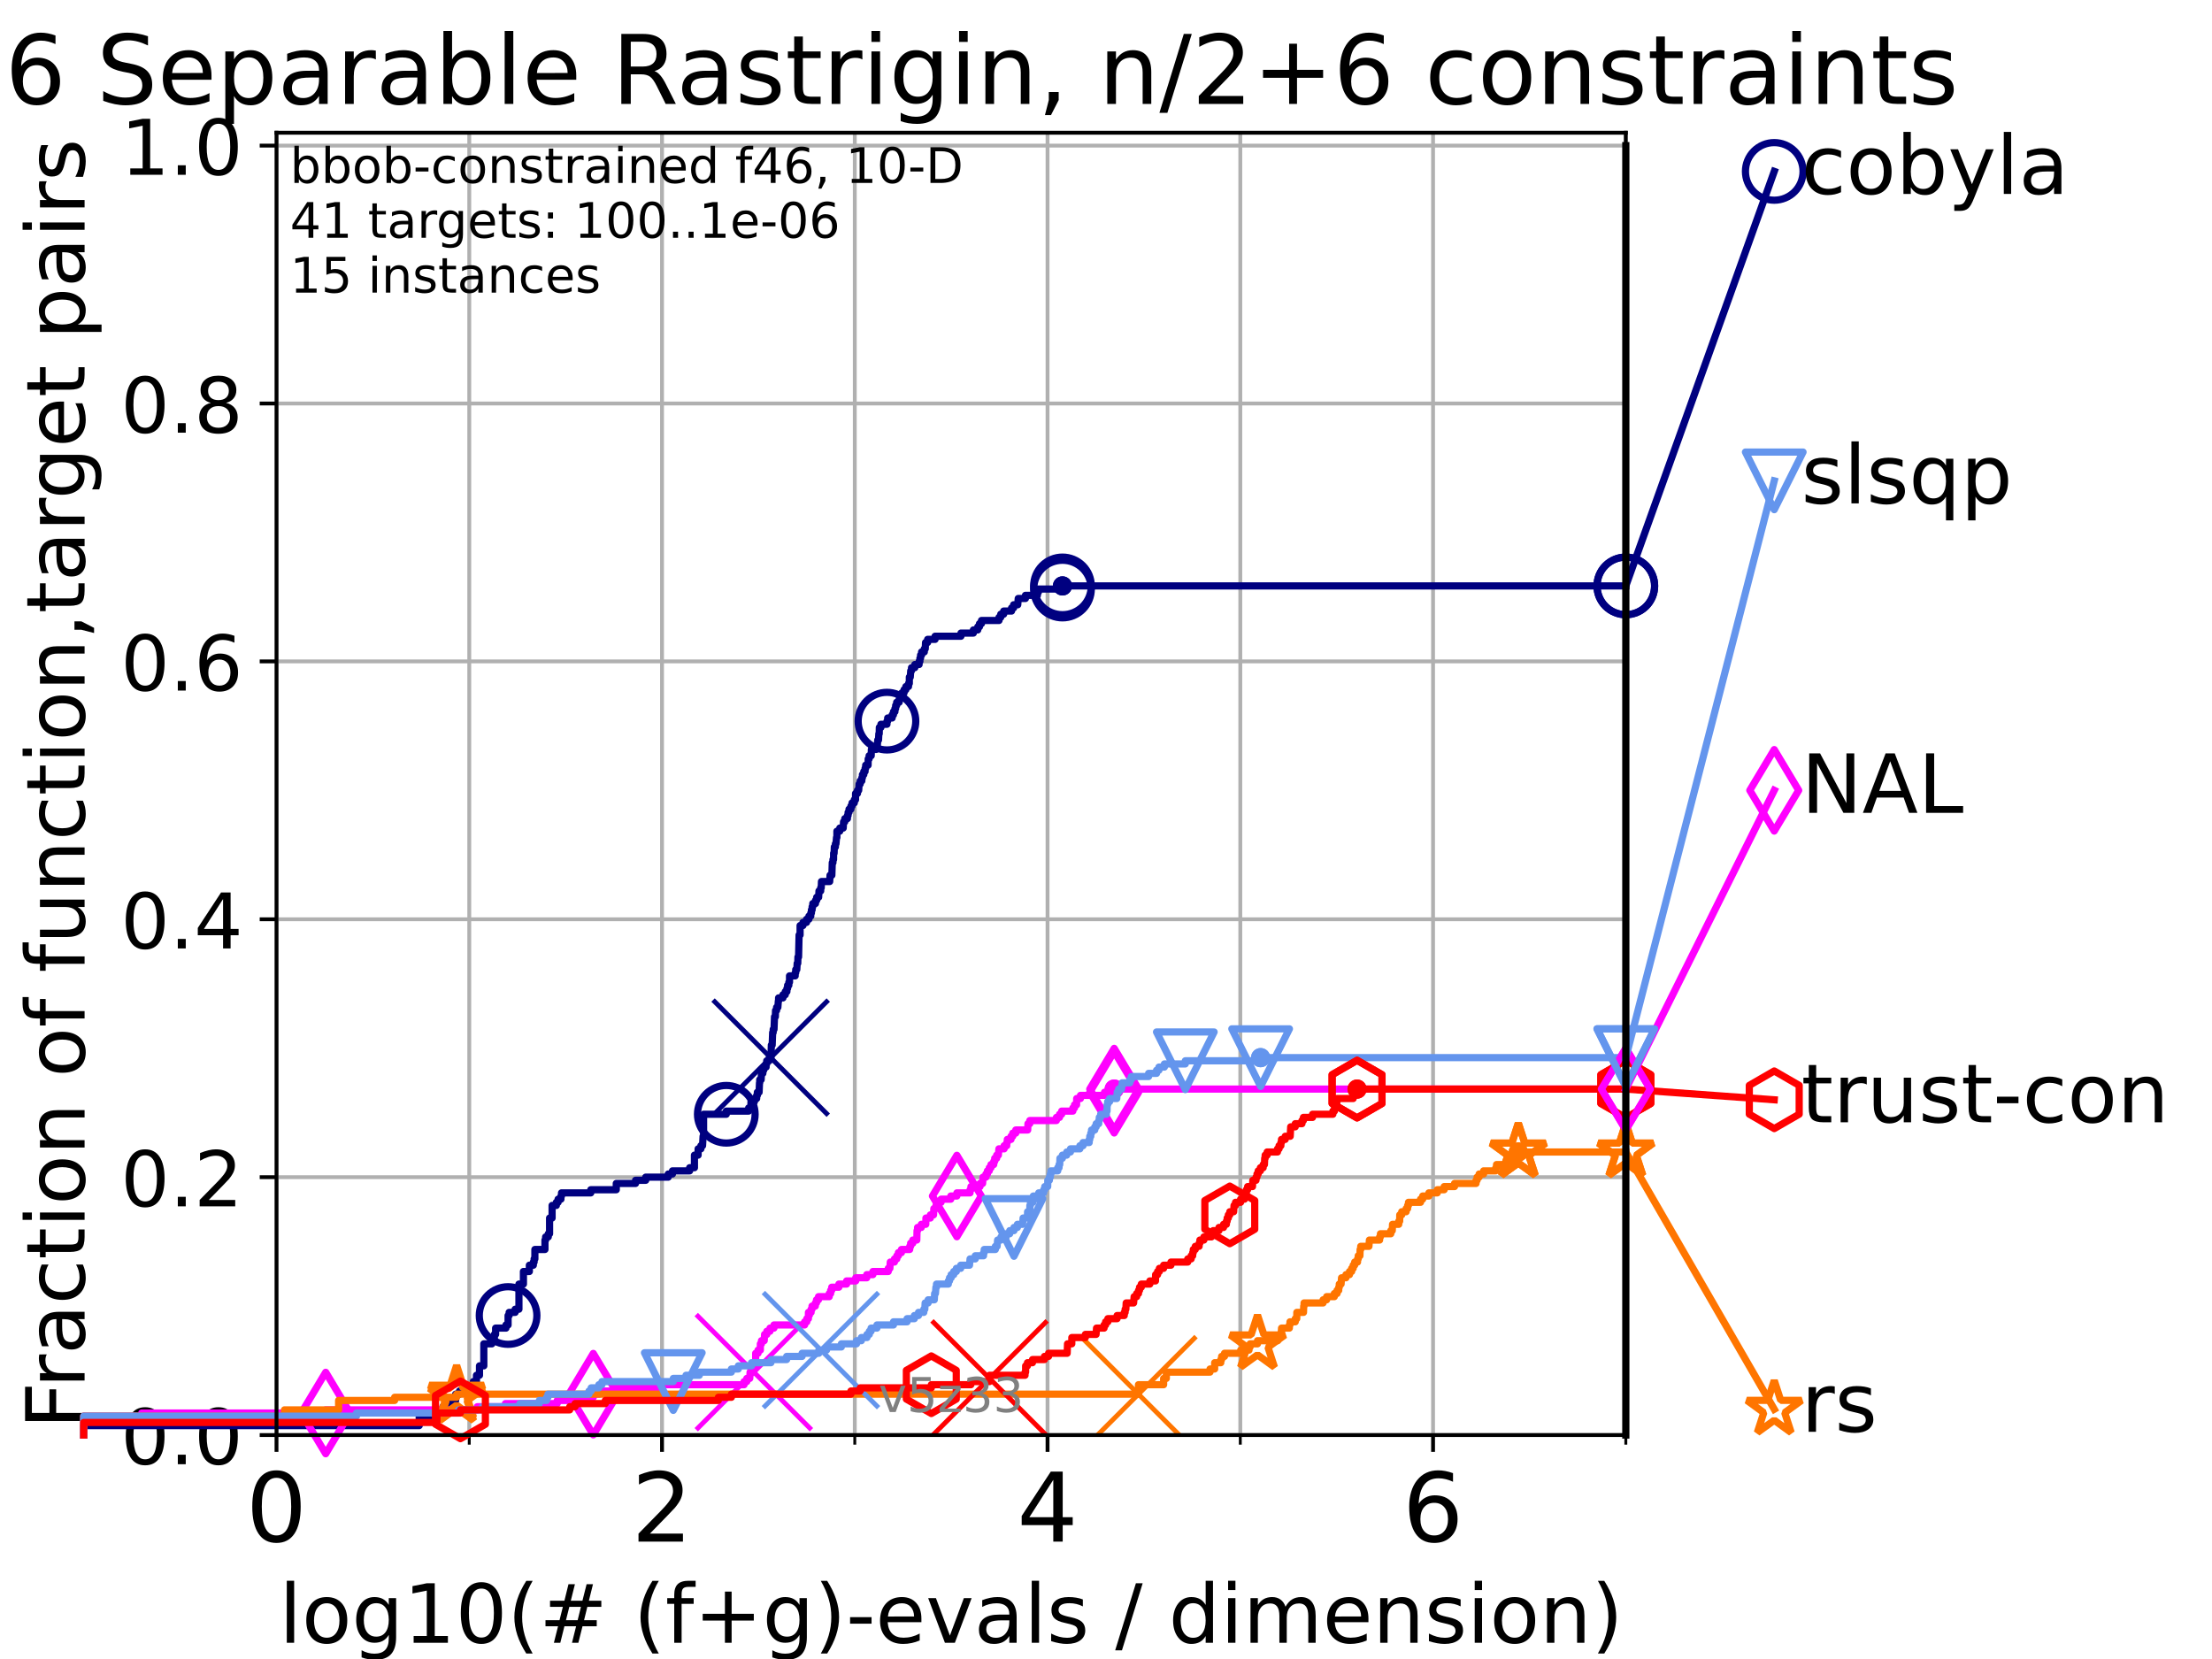 <?xml version="1.0" encoding="utf-8" standalone="no"?>
<!DOCTYPE svg PUBLIC "-//W3C//DTD SVG 1.1//EN"
  "http://www.w3.org/Graphics/SVG/1.1/DTD/svg11.dtd">
<!-- Created with matplotlib (https://matplotlib.org/) -->
<svg height="345.6pt" version="1.1" viewBox="0 0 460.8 345.6" width="460.8pt" xmlns="http://www.w3.org/2000/svg" xmlns:xlink="http://www.w3.org/1999/xlink">
 <defs>
  <style type="text/css">*{stroke-linecap:butt;stroke-linejoin:round;}</style>
 </defs>
 <g id="figure_1">
  <g id="patch_1">
   <path d="M 0 345.6 
L 460.8 345.6 
L 460.8 0 
L 0 0 
z
" style="fill:#ffffff;"/>
  </g>
  <g id="axes_1">
   <g id="patch_2">
    <path d="M 57.6 298.944 
L 338.688 298.944 
L 338.688 27.648 
L 57.6 27.648 
z
" style="fill:#ffffff;"/>
   </g>
   <g id="matplotlib.axis_1">
    <g id="xtick_1">
     <g id="line2d_1">
      <path clip-path="url(#p5ec0f4a6b7)" d="M 57.6 298.944 
L 57.6 27.648 
" style="fill:none;stroke:#b0b0b0;stroke-linecap:square;stroke-width:0.8;"/>
     </g>
     <g id="line2d_2">
      <defs>
       <path d="M 0 0 
L 0 3.5 
" id="md250aa8173" style="stroke:#000000;stroke-width:0.8;"/>
      </defs>
      <g>
       <use style="stroke:#000000;stroke-width:0.8;" x="57.6" xlink:href="#md250aa8173" y="298.944"/>
      </g>
     </g>
     <g id="text_1">
      <!-- 0 -->
      <g transform="translate(51.237 321.141)scale(0.2 -0.2)">
       <defs>
        <path d="M 31.781 66.406 
Q 24.172 66.406 20.328 58.906 
Q 16.5 51.422 16.5 36.375 
Q 16.5 21.391 20.328 13.891 
Q 24.172 6.391 31.781 6.391 
Q 39.453 6.391 43.281 13.891 
Q 47.125 21.391 47.125 36.375 
Q 47.125 51.422 43.281 58.906 
Q 39.453 66.406 31.781 66.406 
z
M 31.781 74.219 
Q 44.047 74.219 50.516 64.516 
Q 56.984 54.828 56.984 36.375 
Q 56.984 17.969 50.516 8.266 
Q 44.047 -1.422 31.781 -1.422 
Q 19.531 -1.422 13.062 8.266 
Q 6.594 17.969 6.594 36.375 
Q 6.594 54.828 13.062 64.516 
Q 19.531 74.219 31.781 74.219 
z
" id="DejaVuSans-48"/>
       </defs>
       <use xlink:href="#DejaVuSans-48"/>
      </g>
     </g>
    </g>
    <g id="xtick_2">
     <g id="line2d_3">
      <path clip-path="url(#p5ec0f4a6b7)" d="M 137.911 298.944 
L 137.911 27.648 
" style="fill:none;stroke:#b0b0b0;stroke-linecap:square;stroke-width:0.8;"/>
     </g>
     <g id="line2d_4">
      <g>
       <use style="stroke:#000000;stroke-width:0.8;" x="137.911" xlink:href="#md250aa8173" y="298.944"/>
      </g>
     </g>
     <g id="text_2">
      <!-- 2 -->
      <g transform="translate(131.548 321.141)scale(0.2 -0.2)">
       <defs>
        <path d="M 19.188 8.297 
L 53.609 8.297 
L 53.609 0 
L 7.328 0 
L 7.328 8.297 
Q 12.938 14.109 22.625 23.891 
Q 32.328 33.688 34.812 36.531 
Q 39.547 41.844 41.422 45.531 
Q 43.312 49.219 43.312 52.781 
Q 43.312 58.594 39.234 62.25 
Q 35.156 65.922 28.609 65.922 
Q 23.969 65.922 18.812 64.312 
Q 13.672 62.703 7.812 59.422 
L 7.812 69.391 
Q 13.766 71.781 18.938 73 
Q 24.125 74.219 28.422 74.219 
Q 39.75 74.219 46.484 68.547 
Q 53.219 62.891 53.219 53.422 
Q 53.219 48.922 51.531 44.891 
Q 49.859 40.875 45.406 35.406 
Q 44.188 33.984 37.641 27.219 
Q 31.109 20.453 19.188 8.297 
z
" id="DejaVuSans-50"/>
       </defs>
       <use xlink:href="#DejaVuSans-50"/>
      </g>
     </g>
    </g>
    <g id="xtick_3">
     <g id="line2d_5">
      <path clip-path="url(#p5ec0f4a6b7)" d="M 218.222 298.944 
L 218.222 27.648 
" style="fill:none;stroke:#b0b0b0;stroke-linecap:square;stroke-width:0.8;"/>
     </g>
     <g id="line2d_6">
      <g>
       <use style="stroke:#000000;stroke-width:0.8;" x="218.222" xlink:href="#md250aa8173" y="298.944"/>
      </g>
     </g>
     <g id="text_3">
      <!-- 4 -->
      <g transform="translate(211.859 321.141)scale(0.2 -0.2)">
       <defs>
        <path d="M 37.797 64.312 
L 12.891 25.391 
L 37.797 25.391 
z
M 35.203 72.906 
L 47.609 72.906 
L 47.609 25.391 
L 58.016 25.391 
L 58.016 17.188 
L 47.609 17.188 
L 47.609 0 
L 37.797 0 
L 37.797 17.188 
L 4.891 17.188 
L 4.891 26.703 
z
" id="DejaVuSans-52"/>
       </defs>
       <use xlink:href="#DejaVuSans-52"/>
      </g>
     </g>
    </g>
    <g id="xtick_4">
     <g id="line2d_7">
      <path clip-path="url(#p5ec0f4a6b7)" d="M 298.533 298.944 
L 298.533 27.648 
" style="fill:none;stroke:#b0b0b0;stroke-linecap:square;stroke-width:0.8;"/>
     </g>
     <g id="line2d_8">
      <g>
       <use style="stroke:#000000;stroke-width:0.8;" x="298.533" xlink:href="#md250aa8173" y="298.944"/>
      </g>
     </g>
     <g id="text_4">
      <!-- 6 -->
      <g transform="translate(292.17 321.141)scale(0.2 -0.2)">
       <defs>
        <path d="M 33.016 40.375 
Q 26.375 40.375 22.484 35.828 
Q 18.609 31.297 18.609 23.391 
Q 18.609 15.531 22.484 10.953 
Q 26.375 6.391 33.016 6.391 
Q 39.656 6.391 43.531 10.953 
Q 47.406 15.531 47.406 23.391 
Q 47.406 31.297 43.531 35.828 
Q 39.656 40.375 33.016 40.375 
z
M 52.594 71.297 
L 52.594 62.312 
Q 48.875 64.062 45.094 64.984 
Q 41.312 65.922 37.594 65.922 
Q 27.828 65.922 22.672 59.328 
Q 17.531 52.734 16.797 39.406 
Q 19.672 43.656 24.016 45.922 
Q 28.375 48.188 33.594 48.188 
Q 44.578 48.188 50.953 41.516 
Q 57.328 34.859 57.328 23.391 
Q 57.328 12.156 50.688 5.359 
Q 44.047 -1.422 33.016 -1.422 
Q 20.359 -1.422 13.672 8.266 
Q 6.984 17.969 6.984 36.375 
Q 6.984 53.656 15.188 63.938 
Q 23.391 74.219 37.203 74.219 
Q 40.922 74.219 44.703 73.484 
Q 48.484 72.75 52.594 71.297 
z
" id="DejaVuSans-54"/>
       </defs>
       <use xlink:href="#DejaVuSans-54"/>
      </g>
     </g>
    </g>
    <g id="xtick_5">
     <g id="line2d_9">
      <path clip-path="url(#p5ec0f4a6b7)" d="M 97.755 298.944 
L 97.755 27.648 
" style="fill:none;stroke:#b0b0b0;stroke-linecap:square;stroke-width:0.8;"/>
     </g>
     <g id="line2d_10">
      <defs>
       <path d="M 0 0 
L 0 2 
" id="m564818eba3" style="stroke:#000000;stroke-width:0.6;"/>
      </defs>
      <g>
       <use style="stroke:#000000;stroke-width:0.6;" x="97.755" xlink:href="#m564818eba3" y="298.944"/>
      </g>
     </g>
    </g>
    <g id="xtick_6">
     <g id="line2d_11">
      <path clip-path="url(#p5ec0f4a6b7)" d="M 178.066 298.944 
L 178.066 27.648 
" style="fill:none;stroke:#b0b0b0;stroke-linecap:square;stroke-width:0.8;"/>
     </g>
     <g id="line2d_12">
      <g>
       <use style="stroke:#000000;stroke-width:0.6;" x="178.066" xlink:href="#m564818eba3" y="298.944"/>
      </g>
     </g>
    </g>
    <g id="xtick_7">
     <g id="line2d_13">
      <path clip-path="url(#p5ec0f4a6b7)" d="M 258.377 298.944 
L 258.377 27.648 
" style="fill:none;stroke:#b0b0b0;stroke-linecap:square;stroke-width:0.8;"/>
     </g>
     <g id="line2d_14">
      <g>
       <use style="stroke:#000000;stroke-width:0.6;" x="258.377" xlink:href="#m564818eba3" y="298.944"/>
      </g>
     </g>
    </g>
    <g id="xtick_8">
     <g id="line2d_15">
      <path clip-path="url(#p5ec0f4a6b7)" d="M 338.688 298.944 
L 338.688 27.648 
" style="fill:none;stroke:#b0b0b0;stroke-linecap:square;stroke-width:0.8;"/>
     </g>
     <g id="line2d_16">
      <g>
       <use style="stroke:#000000;stroke-width:0.6;" x="338.688" xlink:href="#m564818eba3" y="298.944"/>
      </g>
     </g>
    </g>
    <g id="text_5">
     <!-- log10(# (f+g)-evals / dimension) -->
     <g transform="translate(58.145 342.218)scale(0.17 -0.17)">
      <defs>
       <path d="M 9.422 75.984 
L 18.406 75.984 
L 18.406 0 
L 9.422 0 
z
" id="DejaVuSans-108"/>
       <path d="M 30.609 48.391 
Q 23.391 48.391 19.188 42.75 
Q 14.984 37.109 14.984 27.297 
Q 14.984 17.484 19.156 11.844 
Q 23.344 6.203 30.609 6.203 
Q 37.797 6.203 41.984 11.859 
Q 46.188 17.531 46.188 27.297 
Q 46.188 37.016 41.984 42.703 
Q 37.797 48.391 30.609 48.391 
z
M 30.609 56 
Q 42.328 56 49.016 48.375 
Q 55.719 40.766 55.719 27.297 
Q 55.719 13.875 49.016 6.219 
Q 42.328 -1.422 30.609 -1.422 
Q 18.844 -1.422 12.172 6.219 
Q 5.516 13.875 5.516 27.297 
Q 5.516 40.766 12.172 48.375 
Q 18.844 56 30.609 56 
z
" id="DejaVuSans-111"/>
       <path d="M 45.406 27.984 
Q 45.406 37.75 41.375 43.109 
Q 37.359 48.484 30.078 48.484 
Q 22.859 48.484 18.828 43.109 
Q 14.797 37.75 14.797 27.984 
Q 14.797 18.266 18.828 12.891 
Q 22.859 7.516 30.078 7.516 
Q 37.359 7.516 41.375 12.891 
Q 45.406 18.266 45.406 27.984 
z
M 54.391 6.781 
Q 54.391 -7.172 48.188 -13.984 
Q 42 -20.797 29.203 -20.797 
Q 24.469 -20.797 20.266 -20.094 
Q 16.062 -19.391 12.109 -17.922 
L 12.109 -9.188 
Q 16.062 -11.328 19.922 -12.344 
Q 23.781 -13.375 27.781 -13.375 
Q 36.625 -13.375 41.016 -8.766 
Q 45.406 -4.156 45.406 5.172 
L 45.406 9.625 
Q 42.625 4.781 38.281 2.391 
Q 33.938 0 27.875 0 
Q 17.828 0 11.672 7.656 
Q 5.516 15.328 5.516 27.984 
Q 5.516 40.672 11.672 48.328 
Q 17.828 56 27.875 56 
Q 33.938 56 38.281 53.609 
Q 42.625 51.219 45.406 46.391 
L 45.406 54.688 
L 54.391 54.688 
z
" id="DejaVuSans-103"/>
       <path d="M 12.406 8.297 
L 28.516 8.297 
L 28.516 63.922 
L 10.984 60.406 
L 10.984 69.391 
L 28.422 72.906 
L 38.281 72.906 
L 38.281 8.297 
L 54.391 8.297 
L 54.391 0 
L 12.406 0 
z
" id="DejaVuSans-49"/>
       <path d="M 31 75.875 
Q 24.469 64.656 21.281 53.656 
Q 18.109 42.672 18.109 31.391 
Q 18.109 20.125 21.312 9.062 
Q 24.516 -2 31 -13.188 
L 23.188 -13.188 
Q 15.875 -1.703 12.234 9.375 
Q 8.594 20.453 8.594 31.391 
Q 8.594 42.281 12.203 53.312 
Q 15.828 64.359 23.188 75.875 
z
" id="DejaVuSans-40"/>
       <path d="M 51.125 44 
L 36.922 44 
L 32.812 27.688 
L 47.125 27.688 
z
M 43.797 71.781 
L 38.719 51.516 
L 52.984 51.516 
L 58.109 71.781 
L 65.922 71.781 
L 60.891 51.516 
L 76.125 51.516 
L 76.125 44 
L 58.984 44 
L 54.984 27.688 
L 70.516 27.688 
L 70.516 20.219 
L 53.078 20.219 
L 48 0 
L 40.188 0 
L 45.219 20.219 
L 30.906 20.219 
L 25.875 0 
L 18.016 0 
L 23.094 20.219 
L 7.719 20.219 
L 7.719 27.688 
L 24.906 27.688 
L 29 44 
L 13.281 44 
L 13.281 51.516 
L 30.906 51.516 
L 35.891 71.781 
z
" id="DejaVuSans-35"/>
       <path id="DejaVuSans-32"/>
       <path d="M 37.109 75.984 
L 37.109 68.5 
L 28.516 68.5 
Q 23.688 68.5 21.797 66.547 
Q 19.922 64.594 19.922 59.516 
L 19.922 54.688 
L 34.719 54.688 
L 34.719 47.703 
L 19.922 47.703 
L 19.922 0 
L 10.891 0 
L 10.891 47.703 
L 2.297 47.703 
L 2.297 54.688 
L 10.891 54.688 
L 10.891 58.5 
Q 10.891 67.625 15.141 71.797 
Q 19.391 75.984 28.609 75.984 
z
" id="DejaVuSans-102"/>
       <path d="M 46 62.703 
L 46 35.5 
L 73.188 35.5 
L 73.188 27.203 
L 46 27.203 
L 46 0 
L 37.797 0 
L 37.797 27.203 
L 10.594 27.203 
L 10.594 35.5 
L 37.797 35.5 
L 37.797 62.703 
z
" id="DejaVuSans-43"/>
       <path d="M 8.016 75.875 
L 15.828 75.875 
Q 23.141 64.359 26.781 53.312 
Q 30.422 42.281 30.422 31.391 
Q 30.422 20.453 26.781 9.375 
Q 23.141 -1.703 15.828 -13.188 
L 8.016 -13.188 
Q 14.5 -2 17.703 9.062 
Q 20.906 20.125 20.906 31.391 
Q 20.906 42.672 17.703 53.656 
Q 14.5 64.656 8.016 75.875 
z
" id="DejaVuSans-41"/>
       <path d="M 4.891 31.391 
L 31.203 31.391 
L 31.203 23.391 
L 4.891 23.391 
z
" id="DejaVuSans-45"/>
       <path d="M 56.203 29.594 
L 56.203 25.203 
L 14.891 25.203 
Q 15.484 15.922 20.484 11.062 
Q 25.484 6.203 34.422 6.203 
Q 39.594 6.203 44.453 7.469 
Q 49.312 8.734 54.109 11.281 
L 54.109 2.781 
Q 49.266 0.734 44.188 -0.344 
Q 39.109 -1.422 33.891 -1.422 
Q 20.797 -1.422 13.156 6.188 
Q 5.516 13.812 5.516 26.812 
Q 5.516 40.234 12.766 48.109 
Q 20.016 56 32.328 56 
Q 43.359 56 49.781 48.891 
Q 56.203 41.797 56.203 29.594 
z
M 47.219 32.234 
Q 47.125 39.594 43.094 43.984 
Q 39.062 48.391 32.422 48.391 
Q 24.906 48.391 20.391 44.141 
Q 15.875 39.891 15.188 32.172 
z
" id="DejaVuSans-101"/>
       <path d="M 2.984 54.688 
L 12.5 54.688 
L 29.594 8.797 
L 46.688 54.688 
L 56.203 54.688 
L 35.688 0 
L 23.484 0 
z
" id="DejaVuSans-118"/>
       <path d="M 34.281 27.484 
Q 23.391 27.484 19.188 25 
Q 14.984 22.516 14.984 16.5 
Q 14.984 11.719 18.141 8.906 
Q 21.297 6.109 26.703 6.109 
Q 34.188 6.109 38.703 11.406 
Q 43.219 16.703 43.219 25.484 
L 43.219 27.484 
z
M 52.203 31.203 
L 52.203 0 
L 43.219 0 
L 43.219 8.297 
Q 40.141 3.328 35.547 0.953 
Q 30.953 -1.422 24.312 -1.422 
Q 15.922 -1.422 10.953 3.297 
Q 6 8.016 6 15.922 
Q 6 25.141 12.172 29.828 
Q 18.359 34.516 30.609 34.516 
L 43.219 34.516 
L 43.219 35.406 
Q 43.219 41.609 39.141 45 
Q 35.062 48.391 27.688 48.391 
Q 23 48.391 18.547 47.266 
Q 14.109 46.141 10.016 43.891 
L 10.016 52.203 
Q 14.938 54.109 19.578 55.047 
Q 24.219 56 28.609 56 
Q 40.484 56 46.344 49.844 
Q 52.203 43.703 52.203 31.203 
z
" id="DejaVuSans-97"/>
       <path d="M 44.281 53.078 
L 44.281 44.578 
Q 40.484 46.531 36.375 47.5 
Q 32.281 48.484 27.875 48.484 
Q 21.188 48.484 17.844 46.438 
Q 14.5 44.391 14.5 40.281 
Q 14.5 37.156 16.891 35.375 
Q 19.281 33.594 26.516 31.984 
L 29.594 31.297 
Q 39.156 29.25 43.188 25.516 
Q 47.219 21.781 47.219 15.094 
Q 47.219 7.469 41.188 3.016 
Q 35.156 -1.422 24.609 -1.422 
Q 20.219 -1.422 15.453 -0.562 
Q 10.688 0.297 5.422 2 
L 5.422 11.281 
Q 10.406 8.688 15.234 7.391 
Q 20.062 6.109 24.812 6.109 
Q 31.156 6.109 34.562 8.281 
Q 37.984 10.453 37.984 14.406 
Q 37.984 18.062 35.516 20.016 
Q 33.062 21.969 24.703 23.781 
L 21.578 24.516 
Q 13.234 26.266 9.516 29.906 
Q 5.812 33.547 5.812 39.891 
Q 5.812 47.609 11.281 51.797 
Q 16.75 56 26.812 56 
Q 31.781 56 36.172 55.266 
Q 40.578 54.547 44.281 53.078 
z
" id="DejaVuSans-115"/>
       <path d="M 25.391 72.906 
L 33.688 72.906 
L 8.297 -9.281 
L 0 -9.281 
z
" id="DejaVuSans-47"/>
       <path d="M 45.406 46.391 
L 45.406 75.984 
L 54.391 75.984 
L 54.391 0 
L 45.406 0 
L 45.406 8.203 
Q 42.578 3.328 38.25 0.953 
Q 33.938 -1.422 27.875 -1.422 
Q 17.969 -1.422 11.734 6.484 
Q 5.516 14.406 5.516 27.297 
Q 5.516 40.188 11.734 48.094 
Q 17.969 56 27.875 56 
Q 33.938 56 38.25 53.625 
Q 42.578 51.266 45.406 46.391 
z
M 14.797 27.297 
Q 14.797 17.391 18.875 11.75 
Q 22.953 6.109 30.078 6.109 
Q 37.203 6.109 41.297 11.75 
Q 45.406 17.391 45.406 27.297 
Q 45.406 37.203 41.297 42.844 
Q 37.203 48.484 30.078 48.484 
Q 22.953 48.484 18.875 42.844 
Q 14.797 37.203 14.797 27.297 
z
" id="DejaVuSans-100"/>
       <path d="M 9.422 54.688 
L 18.406 54.688 
L 18.406 0 
L 9.422 0 
z
M 9.422 75.984 
L 18.406 75.984 
L 18.406 64.594 
L 9.422 64.594 
z
" id="DejaVuSans-105"/>
       <path d="M 52 44.188 
Q 55.375 50.25 60.062 53.125 
Q 64.75 56 71.094 56 
Q 79.641 56 84.281 50.016 
Q 88.922 44.047 88.922 33.016 
L 88.922 0 
L 79.891 0 
L 79.891 32.719 
Q 79.891 40.578 77.094 44.375 
Q 74.312 48.188 68.609 48.188 
Q 61.625 48.188 57.562 43.547 
Q 53.516 38.922 53.516 30.906 
L 53.516 0 
L 44.484 0 
L 44.484 32.719 
Q 44.484 40.625 41.703 44.406 
Q 38.922 48.188 33.109 48.188 
Q 26.219 48.188 22.156 43.531 
Q 18.109 38.875 18.109 30.906 
L 18.109 0 
L 9.078 0 
L 9.078 54.688 
L 18.109 54.688 
L 18.109 46.188 
Q 21.188 51.219 25.484 53.609 
Q 29.781 56 35.688 56 
Q 41.656 56 45.828 52.969 
Q 50 49.953 52 44.188 
z
" id="DejaVuSans-109"/>
       <path d="M 54.891 33.016 
L 54.891 0 
L 45.906 0 
L 45.906 32.719 
Q 45.906 40.484 42.875 44.328 
Q 39.844 48.188 33.797 48.188 
Q 26.516 48.188 22.312 43.547 
Q 18.109 38.922 18.109 30.906 
L 18.109 0 
L 9.078 0 
L 9.078 54.688 
L 18.109 54.688 
L 18.109 46.188 
Q 21.344 51.125 25.703 53.562 
Q 30.078 56 35.797 56 
Q 45.219 56 50.047 50.172 
Q 54.891 44.344 54.891 33.016 
z
" id="DejaVuSans-110"/>
      </defs>
      <use xlink:href="#DejaVuSans-108"/>
      <use x="27.783" xlink:href="#DejaVuSans-111"/>
      <use x="88.965" xlink:href="#DejaVuSans-103"/>
      <use x="152.441" xlink:href="#DejaVuSans-49"/>
      <use x="216.064" xlink:href="#DejaVuSans-48"/>
      <use x="279.688" xlink:href="#DejaVuSans-40"/>
      <use x="318.701" xlink:href="#DejaVuSans-35"/>
      <use x="402.49" xlink:href="#DejaVuSans-32"/>
      <use x="434.277" xlink:href="#DejaVuSans-40"/>
      <use x="473.291" xlink:href="#DejaVuSans-102"/>
      <use x="508.496" xlink:href="#DejaVuSans-43"/>
      <use x="592.285" xlink:href="#DejaVuSans-103"/>
      <use x="655.762" xlink:href="#DejaVuSans-41"/>
      <use x="694.775" xlink:href="#DejaVuSans-45"/>
      <use x="730.859" xlink:href="#DejaVuSans-101"/>
      <use x="792.383" xlink:href="#DejaVuSans-118"/>
      <use x="851.562" xlink:href="#DejaVuSans-97"/>
      <use x="912.842" xlink:href="#DejaVuSans-108"/>
      <use x="940.625" xlink:href="#DejaVuSans-115"/>
      <use x="992.725" xlink:href="#DejaVuSans-32"/>
      <use x="1024.512" xlink:href="#DejaVuSans-47"/>
      <use x="1058.203" xlink:href="#DejaVuSans-32"/>
      <use x="1089.99" xlink:href="#DejaVuSans-100"/>
      <use x="1153.467" xlink:href="#DejaVuSans-105"/>
      <use x="1181.25" xlink:href="#DejaVuSans-109"/>
      <use x="1278.662" xlink:href="#DejaVuSans-101"/>
      <use x="1340.186" xlink:href="#DejaVuSans-110"/>
      <use x="1403.564" xlink:href="#DejaVuSans-115"/>
      <use x="1455.664" xlink:href="#DejaVuSans-105"/>
      <use x="1483.447" xlink:href="#DejaVuSans-111"/>
      <use x="1544.629" xlink:href="#DejaVuSans-110"/>
      <use x="1608.008" xlink:href="#DejaVuSans-41"/>
     </g>
    </g>
   </g>
   <g id="matplotlib.axis_2">
    <g id="ytick_1">
     <g id="line2d_17">
      <path clip-path="url(#p5ec0f4a6b7)" d="M 57.6 298.944 
L 338.688 298.944 
" style="fill:none;stroke:#b0b0b0;stroke-linecap:square;stroke-width:0.8;"/>
     </g>
     <g id="line2d_18">
      <defs>
       <path d="M 0 0 
L -3.5 0 
" id="me8ab55553a" style="stroke:#000000;stroke-width:0.8;"/>
      </defs>
      <g>
       <use style="stroke:#000000;stroke-width:0.8;" x="57.6" xlink:href="#me8ab55553a" y="298.944"/>
      </g>
     </g>
     <g id="text_6">
      <!-- 0.0 -->
      <g transform="translate(25.155 305.023)scale(0.16 -0.16)">
       <defs>
        <path d="M 10.688 12.406 
L 21 12.406 
L 21 0 
L 10.688 0 
z
" id="DejaVuSans-46"/>
       </defs>
       <use xlink:href="#DejaVuSans-48"/>
       <use x="63.623" xlink:href="#DejaVuSans-46"/>
       <use x="95.41" xlink:href="#DejaVuSans-48"/>
      </g>
     </g>
    </g>
    <g id="ytick_2">
     <g id="line2d_19">
      <path clip-path="url(#p5ec0f4a6b7)" d="M 57.6 245.222 
L 338.688 245.222 
" style="fill:none;stroke:#b0b0b0;stroke-linecap:square;stroke-width:0.8;"/>
     </g>
     <g id="line2d_20">
      <g>
       <use style="stroke:#000000;stroke-width:0.8;" x="57.6" xlink:href="#me8ab55553a" y="245.222"/>
      </g>
     </g>
     <g id="text_7">
      <!-- 0.2 -->
      <g transform="translate(25.155 251.301)scale(0.16 -0.16)">
       <use xlink:href="#DejaVuSans-48"/>
       <use x="63.623" xlink:href="#DejaVuSans-46"/>
       <use x="95.41" xlink:href="#DejaVuSans-50"/>
      </g>
     </g>
    </g>
    <g id="ytick_3">
     <g id="line2d_21">
      <path clip-path="url(#p5ec0f4a6b7)" d="M 57.6 191.5 
L 338.688 191.5 
" style="fill:none;stroke:#b0b0b0;stroke-linecap:square;stroke-width:0.8;"/>
     </g>
     <g id="line2d_22">
      <g>
       <use style="stroke:#000000;stroke-width:0.8;" x="57.6" xlink:href="#me8ab55553a" y="191.5"/>
      </g>
     </g>
     <g id="text_8">
      <!-- 0.4 -->
      <g transform="translate(25.155 197.579)scale(0.16 -0.16)">
       <use xlink:href="#DejaVuSans-48"/>
       <use x="63.623" xlink:href="#DejaVuSans-46"/>
       <use x="95.41" xlink:href="#DejaVuSans-52"/>
      </g>
     </g>
    </g>
    <g id="ytick_4">
     <g id="line2d_23">
      <path clip-path="url(#p5ec0f4a6b7)" d="M 57.6 137.778 
L 338.688 137.778 
" style="fill:none;stroke:#b0b0b0;stroke-linecap:square;stroke-width:0.8;"/>
     </g>
     <g id="line2d_24">
      <g>
       <use style="stroke:#000000;stroke-width:0.8;" x="57.6" xlink:href="#me8ab55553a" y="137.778"/>
      </g>
     </g>
     <g id="text_9">
      <!-- 0.6 -->
      <g transform="translate(25.155 143.857)scale(0.16 -0.16)">
       <use xlink:href="#DejaVuSans-48"/>
       <use x="63.623" xlink:href="#DejaVuSans-46"/>
       <use x="95.41" xlink:href="#DejaVuSans-54"/>
      </g>
     </g>
    </g>
    <g id="ytick_5">
     <g id="line2d_25">
      <path clip-path="url(#p5ec0f4a6b7)" d="M 57.6 84.056 
L 338.688 84.056 
" style="fill:none;stroke:#b0b0b0;stroke-linecap:square;stroke-width:0.8;"/>
     </g>
     <g id="line2d_26">
      <g>
       <use style="stroke:#000000;stroke-width:0.8;" x="57.6" xlink:href="#me8ab55553a" y="84.056"/>
      </g>
     </g>
     <g id="text_10">
      <!-- 0.8 -->
      <g transform="translate(25.155 90.135)scale(0.16 -0.16)">
       <defs>
        <path d="M 31.781 34.625 
Q 24.75 34.625 20.719 30.859 
Q 16.703 27.094 16.703 20.516 
Q 16.703 13.922 20.719 10.156 
Q 24.75 6.391 31.781 6.391 
Q 38.812 6.391 42.859 10.172 
Q 46.922 13.969 46.922 20.516 
Q 46.922 27.094 42.891 30.859 
Q 38.875 34.625 31.781 34.625 
z
M 21.922 38.812 
Q 15.578 40.375 12.031 44.719 
Q 8.5 49.078 8.5 55.328 
Q 8.5 64.062 14.719 69.141 
Q 20.953 74.219 31.781 74.219 
Q 42.672 74.219 48.875 69.141 
Q 55.078 64.062 55.078 55.328 
Q 55.078 49.078 51.531 44.719 
Q 48 40.375 41.703 38.812 
Q 48.828 37.156 52.797 32.312 
Q 56.781 27.484 56.781 20.516 
Q 56.781 9.906 50.312 4.234 
Q 43.844 -1.422 31.781 -1.422 
Q 19.734 -1.422 13.25 4.234 
Q 6.781 9.906 6.781 20.516 
Q 6.781 27.484 10.781 32.312 
Q 14.797 37.156 21.922 38.812 
z
M 18.312 54.391 
Q 18.312 48.734 21.844 45.562 
Q 25.391 42.391 31.781 42.391 
Q 38.141 42.391 41.719 45.562 
Q 45.312 48.734 45.312 54.391 
Q 45.312 60.062 41.719 63.234 
Q 38.141 66.406 31.781 66.406 
Q 25.391 66.406 21.844 63.234 
Q 18.312 60.062 18.312 54.391 
z
" id="DejaVuSans-56"/>
       </defs>
       <use xlink:href="#DejaVuSans-48"/>
       <use x="63.623" xlink:href="#DejaVuSans-46"/>
       <use x="95.41" xlink:href="#DejaVuSans-56"/>
      </g>
     </g>
    </g>
    <g id="ytick_6">
     <g id="line2d_27">
      <path clip-path="url(#p5ec0f4a6b7)" d="M 57.6 30.334 
L 338.688 30.334 
" style="fill:none;stroke:#b0b0b0;stroke-linecap:square;stroke-width:0.8;"/>
     </g>
     <g id="line2d_28">
      <g>
       <use style="stroke:#000000;stroke-width:0.8;" x="57.6" xlink:href="#me8ab55553a" y="30.334"/>
      </g>
     </g>
     <g id="text_11">
      <!-- 1.0 -->
      <g transform="translate(25.155 36.413)scale(0.16 -0.16)">
       <use xlink:href="#DejaVuSans-49"/>
       <use x="63.623" xlink:href="#DejaVuSans-46"/>
       <use x="95.41" xlink:href="#DejaVuSans-48"/>
      </g>
     </g>
    </g>
    <g id="text_12">
     <!-- Fraction of function,target pairs -->
     <g transform="translate(17.62 297.681)rotate(-90)scale(0.17 -0.17)">
      <defs>
       <path d="M 9.812 72.906 
L 51.703 72.906 
L 51.703 64.594 
L 19.672 64.594 
L 19.672 43.109 
L 48.578 43.109 
L 48.578 34.812 
L 19.672 34.812 
L 19.672 0 
L 9.812 0 
z
" id="DejaVuSans-70"/>
       <path d="M 41.109 46.297 
Q 39.594 47.172 37.812 47.578 
Q 36.031 48 33.891 48 
Q 26.266 48 22.188 43.047 
Q 18.109 38.094 18.109 28.812 
L 18.109 0 
L 9.078 0 
L 9.078 54.688 
L 18.109 54.688 
L 18.109 46.188 
Q 20.953 51.172 25.484 53.578 
Q 30.031 56 36.531 56 
Q 37.453 56 38.578 55.875 
Q 39.703 55.766 41.062 55.516 
z
" id="DejaVuSans-114"/>
       <path d="M 48.781 52.594 
L 48.781 44.188 
Q 44.969 46.297 41.141 47.344 
Q 37.312 48.391 33.406 48.391 
Q 24.656 48.391 19.812 42.844 
Q 14.984 37.312 14.984 27.297 
Q 14.984 17.281 19.812 11.734 
Q 24.656 6.203 33.406 6.203 
Q 37.312 6.203 41.141 7.25 
Q 44.969 8.297 48.781 10.406 
L 48.781 2.094 
Q 45.016 0.344 40.984 -0.531 
Q 36.969 -1.422 32.422 -1.422 
Q 20.062 -1.422 12.781 6.344 
Q 5.516 14.109 5.516 27.297 
Q 5.516 40.672 12.859 48.328 
Q 20.219 56 33.016 56 
Q 37.156 56 41.109 55.141 
Q 45.062 54.297 48.781 52.594 
z
" id="DejaVuSans-99"/>
       <path d="M 18.312 70.219 
L 18.312 54.688 
L 36.812 54.688 
L 36.812 47.703 
L 18.312 47.703 
L 18.312 18.016 
Q 18.312 11.328 20.141 9.422 
Q 21.969 7.516 27.594 7.516 
L 36.812 7.516 
L 36.812 0 
L 27.594 0 
Q 17.188 0 13.234 3.875 
Q 9.281 7.766 9.281 18.016 
L 9.281 47.703 
L 2.688 47.703 
L 2.688 54.688 
L 9.281 54.688 
L 9.281 70.219 
z
" id="DejaVuSans-116"/>
       <path d="M 8.5 21.578 
L 8.5 54.688 
L 17.484 54.688 
L 17.484 21.922 
Q 17.484 14.156 20.5 10.266 
Q 23.531 6.391 29.594 6.391 
Q 36.859 6.391 41.078 11.031 
Q 45.312 15.672 45.312 23.688 
L 45.312 54.688 
L 54.297 54.688 
L 54.297 0 
L 45.312 0 
L 45.312 8.406 
Q 42.047 3.422 37.719 1 
Q 33.406 -1.422 27.688 -1.422 
Q 18.266 -1.422 13.375 4.438 
Q 8.5 10.297 8.5 21.578 
z
M 31.109 56 
z
" id="DejaVuSans-117"/>
       <path d="M 11.719 12.406 
L 22.016 12.406 
L 22.016 4 
L 14.016 -11.625 
L 7.719 -11.625 
L 11.719 4 
z
" id="DejaVuSans-44"/>
       <path d="M 18.109 8.203 
L 18.109 -20.797 
L 9.078 -20.797 
L 9.078 54.688 
L 18.109 54.688 
L 18.109 46.391 
Q 20.953 51.266 25.266 53.625 
Q 29.594 56 35.594 56 
Q 45.562 56 51.781 48.094 
Q 58.016 40.188 58.016 27.297 
Q 58.016 14.406 51.781 6.484 
Q 45.562 -1.422 35.594 -1.422 
Q 29.594 -1.422 25.266 0.953 
Q 20.953 3.328 18.109 8.203 
z
M 48.688 27.297 
Q 48.688 37.203 44.609 42.844 
Q 40.531 48.484 33.406 48.484 
Q 26.266 48.484 22.188 42.844 
Q 18.109 37.203 18.109 27.297 
Q 18.109 17.391 22.188 11.75 
Q 26.266 6.109 33.406 6.109 
Q 40.531 6.109 44.609 11.75 
Q 48.688 17.391 48.688 27.297 
z
" id="DejaVuSans-112"/>
      </defs>
      <use xlink:href="#DejaVuSans-70"/>
      <use x="50.27" xlink:href="#DejaVuSans-114"/>
      <use x="91.383" xlink:href="#DejaVuSans-97"/>
      <use x="152.662" xlink:href="#DejaVuSans-99"/>
      <use x="207.643" xlink:href="#DejaVuSans-116"/>
      <use x="246.852" xlink:href="#DejaVuSans-105"/>
      <use x="274.635" xlink:href="#DejaVuSans-111"/>
      <use x="335.816" xlink:href="#DejaVuSans-110"/>
      <use x="399.195" xlink:href="#DejaVuSans-32"/>
      <use x="430.982" xlink:href="#DejaVuSans-111"/>
      <use x="492.164" xlink:href="#DejaVuSans-102"/>
      <use x="527.369" xlink:href="#DejaVuSans-32"/>
      <use x="559.156" xlink:href="#DejaVuSans-102"/>
      <use x="594.361" xlink:href="#DejaVuSans-117"/>
      <use x="657.74" xlink:href="#DejaVuSans-110"/>
      <use x="721.119" xlink:href="#DejaVuSans-99"/>
      <use x="776.1" xlink:href="#DejaVuSans-116"/>
      <use x="815.309" xlink:href="#DejaVuSans-105"/>
      <use x="843.092" xlink:href="#DejaVuSans-111"/>
      <use x="904.273" xlink:href="#DejaVuSans-110"/>
      <use x="967.652" xlink:href="#DejaVuSans-44"/>
      <use x="999.439" xlink:href="#DejaVuSans-116"/>
      <use x="1038.648" xlink:href="#DejaVuSans-97"/>
      <use x="1099.928" xlink:href="#DejaVuSans-114"/>
      <use x="1139.291" xlink:href="#DejaVuSans-103"/>
      <use x="1202.768" xlink:href="#DejaVuSans-101"/>
      <use x="1264.291" xlink:href="#DejaVuSans-116"/>
      <use x="1303.5" xlink:href="#DejaVuSans-32"/>
      <use x="1335.287" xlink:href="#DejaVuSans-112"/>
      <use x="1398.764" xlink:href="#DejaVuSans-97"/>
      <use x="1460.043" xlink:href="#DejaVuSans-105"/>
      <use x="1487.826" xlink:href="#DejaVuSans-114"/>
      <use x="1528.939" xlink:href="#DejaVuSans-115"/>
     </g>
    </g>
   </g>
   <g id="line2d_29">
    <defs>
     <path d="M 0 1.5 
C 0.398 1.5 0.779 1.342 1.061 1.061 
C 1.342 0.779 1.5 0.398 1.5 0 
C 1.5 -0.398 1.342 -0.779 1.061 -1.061 
C 0.779 -1.342 0.398 -1.5 0 -1.5 
C -0.398 -1.5 -0.779 -1.342 -1.061 -1.061 
C -1.342 -0.779 -1.5 -0.398 -1.5 0 
C -1.5 0.398 -1.342 0.779 -1.061 1.061 
C -0.779 1.342 -0.398 1.5 0 1.5 
z
" id="mc0fd186115" style="stroke:#000080;"/>
    </defs>
    <g>
     <use style="fill:#000080;stroke:#000080;" x="221.334" xlink:href="#mc0fd186115" y="122.055"/>
     <use style="fill:#000080;stroke:#000080;" x="221.334" xlink:href="#mc0fd186115" y="122.055"/>
    </g>
   </g>
   <g id="line2d_30">
    <path d="M 17.445 298.944 
L 17.445 296.979 
L 87.33 296.979 
L 87.33 295.013 
L 92.267 295.013 
L 92.267 293.048 
L 93.645 293.048 
L 93.645 291.737 
L 94.921 291.737 
L 94.921 290.427 
L 95.723 290.427 
L 95.723 289.772 
L 98.271 289.772 
L 98.271 289.117 
L 98.606 289.117 
L 98.606 287.807 
L 99.258 287.807 
L 99.258 286.496 
L 99.887 286.496 
L 99.887 284.531 
L 100.789 284.531 
L 100.789 279.945 
L 102.465 279.945 
L 102.465 279.29 
L 102.989 279.29 
L 102.989 277.979 
L 103.246 277.979 
L 103.246 276.669 
L 105.398 276.669 
L 105.398 276.014 
L 105.843 276.014 
L 105.843 274.048 
L 106.061 274.048 
L 106.061 273.393 
L 107.314 273.393 
L 107.314 272.738 
L 108.103 272.738 
L 108.103 267.497 
L 109.04 267.497 
L 109.04 264.876 
L 110.274 264.876 
L 110.274 263.566 
L 111.105 263.566 
L 111.105 262.911 
L 111.266 262.911 
L 111.266 262.256 
L 111.426 262.256 
L 111.426 260.29 
L 113.524 260.29 
L 113.524 258.325 
L 113.665 258.325 
L 113.665 257.67 
L 114.216 257.67 
L 114.216 257.015 
L 114.486 257.015 
L 114.486 253.739 
L 115.012 253.739 
L 115.012 251.118 
L 115.897 251.118 
L 115.897 250.463 
L 116.263 250.463 
L 116.263 249.808 
L 116.856 249.808 
L 116.856 249.153 
L 116.972 249.153 
L 116.972 248.498 
L 123.071 248.498 
L 123.071 247.843 
L 128.381 247.843 
L 128.381 246.532 
L 132.399 246.532 
L 132.399 245.877 
L 134.514 245.877 
L 134.514 245.222 
L 139.204 245.222 
L 139.204 244.567 
L 140.088 244.567 
L 140.088 243.912 
L 143.666 243.912 
L 143.666 243.257 
L 144.665 243.257 
L 144.665 240.636 
L 145.43 240.636 
L 145.43 239.326 
L 146.009 239.326 
L 146.009 238.671 
L 146.356 238.671 
L 146.463 236.705 
L 146.57 236.705 
L 146.57 232.119 
L 151.301 232.119 
L 151.301 231.464 
L 155.954 231.464 
L 155.954 230.809 
L 156.418 230.809 
L 156.443 229.499 
L 157.157 229.499 
L 157.157 228.843 
L 157.625 228.843 
L 157.625 228.188 
L 157.771 228.188 
L 157.771 227.533 
L 158.135 227.533 
L 158.217 225.568 
L 158.261 225.568 
L 158.261 224.912 
L 158.562 224.912 
L 158.621 223.602 
L 158.916 223.602 
L 158.916 222.947 
L 159.098 222.947 
L 159.098 222.292 
L 159.593 222.292 
L 159.593 221.637 
L 159.723 221.637 
L 159.723 220.982 
L 160.245 220.982 
L 160.245 220.326 
L 160.609 220.326 
L 160.685 217.706 
L 160.859 217.706 
L 160.957 215.085 
L 161.068 215.085 
L 161.068 214.43 
L 161.243 214.43 
L 161.343 211.81 
L 161.52 211.81 
L 161.556 210.499 
L 161.779 210.499 
L 161.779 209.844 
L 162.043 209.844 
L 162.139 208.534 
L 162.191 208.534 
L 162.191 207.879 
L 163.103 207.879 
L 163.103 207.224 
L 163.586 207.224 
L 163.586 206.568 
L 163.926 206.568 
L 163.926 205.913 
L 164.071 205.913 
L 164.071 205.258 
L 164.33 205.258 
L 164.33 204.603 
L 164.471 204.603 
L 164.471 203.293 
L 165.651 203.293 
L 165.651 202.638 
L 165.764 202.638 
L 165.764 201.982 
L 165.989 201.982 
L 166.065 200.672 
L 166.19 200.672 
L 166.224 199.362 
L 166.358 199.362 
L 166.463 194.776 
L 166.672 194.776 
L 166.672 192.81 
L 167.275 192.81 
L 167.275 192.155 
L 168.014 192.155 
L 168.014 191.5 
L 168.512 191.5 
L 168.512 190.845 
L 168.9 190.845 
L 168.9 190.19 
L 169.035 190.19 
L 169.035 189.535 
L 169.181 189.535 
L 169.181 188.879 
L 169.314 188.879 
L 169.314 188.224 
L 169.881 188.224 
L 169.881 187.569 
L 170.125 187.569 
L 170.125 186.914 
L 170.54 186.914 
L 170.607 185.604 
L 170.965 185.604 
L 170.965 184.949 
L 171.077 184.949 
L 171.124 183.638 
L 172.841 183.638 
L 172.912 182.328 
L 173.292 182.328 
L 173.376 179.707 
L 173.517 179.707 
L 173.517 179.052 
L 173.644 179.052 
L 173.657 177.742 
L 173.76 177.742 
L 173.807 176.432 
L 174.024 176.432 
L 174.024 175.777 
L 174.151 175.777 
L 174.26 174.466 
L 174.34 174.466 
L 174.34 173.156 
L 174.942 173.156 
L 174.942 172.501 
L 175.656 172.501 
L 175.726 171.191 
L 175.987 171.191 
L 175.987 170.535 
L 176.534 170.535 
L 176.534 169.88 
L 176.671 169.88 
L 176.671 169.225 
L 176.868 169.225 
L 176.868 168.57 
L 177.261 168.57 
L 177.261 167.915 
L 177.496 167.915 
L 177.496 167.26 
L 177.965 167.26 
L 177.965 166.604 
L 178.224 166.604 
L 178.228 165.294 
L 178.627 165.294 
L 178.627 164.639 
L 178.881 164.639 
L 178.964 163.329 
L 179.192 163.329 
L 179.192 162.674 
L 179.537 162.674 
L 179.537 162.018 
L 179.659 162.018 
L 179.659 161.363 
L 179.946 161.363 
L 179.946 160.708 
L 180.213 160.708 
L 180.213 160.053 
L 180.338 160.053 
L 180.338 159.398 
L 180.839 159.398 
L 180.859 158.088 
L 181.051 158.088 
L 181.051 157.432 
L 181.49 157.432 
L 181.523 156.122 
L 182.521 156.122 
L 182.521 155.467 
L 182.755 155.467 
L 182.852 154.157 
L 183.013 154.157 
L 183.078 152.846 
L 183.159 152.846 
L 183.179 151.536 
L 183.509 151.536 
L 183.509 150.881 
L 184.771 150.881 
L 184.771 150.226 
L 184.92 150.226 
L 184.92 149.571 
L 185.85 149.571 
L 185.85 148.916 
L 186.119 148.916 
L 186.119 148.26 
L 186.429 148.26 
L 186.429 147.605 
L 186.582 147.605 
L 186.582 146.95 
L 186.791 146.95 
L 186.791 146.295 
L 187.31 146.295 
L 187.31 145.64 
L 187.596 145.64 
L 187.596 144.985 
L 187.878 144.985 
L 187.878 144.33 
L 188.337 144.33 
L 188.337 143.674 
L 188.707 143.674 
L 188.707 143.019 
L 189.262 143.019 
L 189.262 142.364 
L 189.429 142.364 
L 189.431 141.054 
L 189.627 141.054 
L 189.719 139.743 
L 189.881 139.743 
L 189.881 139.088 
L 190.573 139.088 
L 190.573 138.433 
L 191.465 138.433 
L 191.465 137.778 
L 191.633 137.778 
L 191.633 137.123 
L 191.766 137.123 
L 191.766 136.468 
L 191.981 136.468 
L 191.981 135.813 
L 192.55 135.813 
L 192.55 135.157 
L 192.751 135.157 
L 192.807 133.847 
L 193.243 133.847 
L 193.243 133.192 
L 194.796 133.192 
L 194.796 132.537 
L 200.186 132.537 
L 200.186 131.882 
L 202.773 131.882 
L 202.773 131.227 
L 203.687 131.227 
L 203.687 130.571 
L 204.043 130.571 
L 204.043 129.916 
L 204.459 129.916 
L 204.459 129.261 
L 208.11 129.261 
L 208.11 128.606 
L 208.473 128.606 
L 208.473 127.951 
L 209.084 127.951 
L 209.084 127.296 
L 210.725 127.296 
L 210.725 126.641 
L 211.154 126.641 
L 211.154 125.985 
L 212.017 125.985 
L 212.114 124.675 
L 213.619 124.675 
L 213.619 124.02 
L 216.109 124.02 
L 216.109 123.365 
L 216.315 123.365 
L 216.315 122.71 
L 221.334 122.71 
L 221.334 122.055 
L 338.688 122.055 
L 338.688 122.055 
" style="fill:none;stroke:#000080;stroke-linecap:square;stroke-width:1.5;"/>
   </g>
   <g id="line2d_31">
    <defs>
     <path d="M 0 6 
C 1.591 6 3.117 5.368 4.243 4.243 
C 5.368 3.117 6 1.591 6 0 
C 6 -1.591 5.368 -3.117 4.243 -4.243 
C 3.117 -5.368 1.591 -6 0 -6 
C -1.591 -6 -3.117 -5.368 -4.243 -4.243 
C -5.368 -3.117 -6 -1.591 -6 0 
C -6 1.591 -5.368 3.117 -4.243 4.243 
C -3.117 5.368 -1.591 6 0 6 
z
" id="m310d37e4ea" style="stroke:#000080;stroke-width:1.5;"/>
    </defs>
    <g>
     <use style="fill-opacity:0;stroke:#000080;stroke-width:1.5;" x="105.843" xlink:href="#m310d37e4ea" y="274.048"/>
     <use style="fill-opacity:0;stroke:#000080;stroke-width:1.5;" x="151.301" xlink:href="#m310d37e4ea" y="232.119"/>
     <use style="fill-opacity:0;stroke:#000080;stroke-width:1.5;" x="184.771" xlink:href="#m310d37e4ea" y="150.226"/>
     <use style="fill-opacity:0;stroke:#000080;stroke-width:1.5;" x="221.334" xlink:href="#m310d37e4ea" y="122.71"/>
     <use style="fill-opacity:0;stroke:#000080;stroke-width:1.5;" x="221.334" xlink:href="#m310d37e4ea" y="122.055"/>
     <use style="fill-opacity:0;stroke:#000080;stroke-width:1.5;" x="338.688" xlink:href="#m310d37e4ea" y="122.055"/>
    </g>
   </g>
   <g id="line2d_32">
    <path style="fill:none;stroke:#000080;stroke-linecap:square;stroke-width:1.5;"/>
    <g/>
   </g>
   <g id="line2d_33">
    <path clip-path="url(#p5ec0f4a6b7)" d="M 160.542 220.326 
" style="fill:none;stroke:#000080;stroke-linecap:square;stroke-width:1.5;"/>
    <defs>
     <path d="M -12 12 
L 12 -12 
M -12 -12 
L 12 12 
" id="m96ba5948a1" style="stroke:#000080;"/>
    </defs>
    <g clip-path="url(#p5ec0f4a6b7)">
     <use style="fill:#000080;stroke:#000080;" x="160.542" xlink:href="#m96ba5948a1" y="220.326"/>
    </g>
   </g>
   <g id="line2d_34">
    <defs>
     <path d="M 0 1.5 
C 0.398 1.5 0.779 1.342 1.061 1.061 
C 1.342 0.779 1.5 0.398 1.5 0 
C 1.5 -0.398 1.342 -0.779 1.061 -1.061 
C 0.779 -1.342 0.398 -1.5 0 -1.5 
C -0.398 -1.5 -0.779 -1.342 -1.061 -1.061 
C -1.342 -0.779 -1.5 -0.398 -1.5 0 
C -1.5 0.398 -1.342 0.779 -1.061 1.061 
C -0.779 1.342 -0.398 1.5 0 1.5 
z
" id="mcc01aaf157" style="stroke:#ff00ff;"/>
    </defs>
    <g>
     <use style="fill:#ff00ff;stroke:#ff00ff;" x="232.106" xlink:href="#mcc01aaf157" y="226.878"/>
     <use style="fill:#ff00ff;stroke:#ff00ff;" x="232.106" xlink:href="#mcc01aaf157" y="226.878"/>
    </g>
   </g>
   <g id="line2d_35">
    <path d="M 17.445 298.944 
L 17.445 295.013 
L 29.533 295.013 
L 29.533 294.358 
L 67.851 294.358 
L 67.851 293.703 
L 99.418 293.703 
L 99.418 293.048 
L 105.285 293.048 
L 105.285 292.393 
L 116.081 292.393 
L 116.081 291.737 
L 119.301 291.737 
L 119.301 291.082 
L 123.594 291.082 
L 123.594 290.427 
L 124.818 290.427 
L 124.818 289.772 
L 128.169 289.772 
L 128.169 289.117 
L 137.344 289.117 
L 137.344 288.462 
L 155.005 288.462 
L 155.005 287.807 
L 155.571 287.807 
L 155.571 287.151 
L 156.188 287.151 
L 156.255 285.841 
L 157.041 285.841 
L 157.105 283.876 
L 157.421 283.876 
L 157.421 281.91 
L 157.915 281.91 
L 157.915 281.255 
L 158.396 281.255 
L 158.396 279.945 
L 158.626 279.945 
L 158.626 279.29 
L 159.201 279.29 
L 159.273 277.979 
L 159.748 277.979 
L 159.748 277.324 
L 160.404 277.324 
L 160.404 276.669 
L 161.229 276.669 
L 161.229 276.014 
L 167.621 276.014 
L 167.621 275.359 
L 168.07 275.359 
L 168.07 274.704 
L 168.407 274.704 
L 168.41 273.393 
L 168.965 273.393 
L 168.965 272.738 
L 169.158 272.738 
L 169.158 272.083 
L 169.847 272.083 
L 169.847 271.428 
L 170.089 271.428 
L 170.089 270.773 
L 170.508 270.773 
L 170.508 270.118 
L 172.742 270.118 
L 172.742 269.462 
L 173.04 269.462 
L 173.04 268.807 
L 173.262 268.807 
L 173.262 268.152 
L 174.752 268.152 
L 174.752 267.497 
L 176.366 267.497 
L 176.366 266.842 
L 178.267 266.842 
L 178.267 266.187 
L 180.561 266.187 
L 180.561 265.532 
L 181.842 265.532 
L 181.842 264.876 
L 185.039 264.876 
L 185.039 264.221 
L 185.383 264.221 
L 185.459 262.911 
L 186.326 262.911 
L 186.326 262.256 
L 186.821 262.256 
L 186.821 261.601 
L 187.146 261.601 
L 187.146 260.946 
L 187.783 260.946 
L 187.783 260.29 
L 189.509 260.29 
L 189.509 259.635 
L 189.698 259.635 
L 189.698 258.98 
L 190.152 258.98 
L 190.152 258.325 
L 190.988 258.325 
L 191.033 256.36 
L 191.144 256.36 
L 191.144 255.704 
L 191.923 255.704 
L 191.923 255.049 
L 192.86 255.049 
L 192.886 253.739 
L 193.812 253.739 
L 193.812 253.084 
L 194.476 253.084 
L 194.536 251.773 
L 194.985 251.773 
L 194.985 251.118 
L 195.41 251.118 
L 195.41 250.463 
L 196.048 250.463 
L 196.048 249.808 
L 198.066 249.808 
L 198.066 249.153 
L 199.335 249.153 
L 199.335 248.498 
L 202.078 248.498 
L 202.078 247.843 
L 202.267 247.843 
L 202.267 247.187 
L 204.154 247.187 
L 204.154 246.532 
L 204.696 246.532 
L 204.779 245.222 
L 205.387 245.222 
L 205.387 244.567 
L 205.7 244.567 
L 205.7 243.912 
L 206.085 243.912 
L 206.085 243.257 
L 206.437 243.257 
L 206.437 242.601 
L 207.012 242.601 
L 207.012 241.946 
L 207.213 241.946 
L 207.213 241.291 
L 207.625 241.291 
L 207.625 240.636 
L 207.98 240.636 
L 208.088 239.326 
L 209.178 239.326 
L 209.178 238.671 
L 209.723 238.671 
L 209.723 238.015 
L 209.842 238.015 
L 209.842 237.36 
L 210.615 237.36 
L 210.615 236.705 
L 210.977 236.705 
L 210.977 236.05 
L 211.603 236.05 
L 211.603 235.395 
L 214.09 235.395 
L 214.142 234.085 
L 214.521 234.085 
L 214.521 233.429 
L 220.065 233.429 
L 220.065 232.774 
L 220.716 232.774 
L 220.716 232.119 
L 221.166 232.119 
L 221.166 231.464 
L 223.497 231.464 
L 223.497 230.809 
L 223.841 230.809 
L 223.841 230.154 
L 224.272 230.154 
L 224.292 228.843 
L 225.079 228.843 
L 225.079 228.188 
L 230.088 228.188 
L 230.088 227.533 
L 232.106 227.533 
L 232.106 226.878 
L 338.688 226.878 
L 338.688 226.878 
" style="fill:none;stroke:#ff00ff;stroke-linecap:square;stroke-width:1.5;"/>
   </g>
   <g id="line2d_36">
    <defs>
     <path d="M -0 8.485 
L 5.091 0 
L 0 -8.485 
L -5.091 -0 
z
" id="md0f6906d10" style="stroke:#ff00ff;stroke-linejoin:miter;stroke-width:1.5;"/>
    </defs>
    <g>
     <use style="fill-opacity:0;stroke:#ff00ff;stroke-linejoin:miter;stroke-width:1.5;" x="67.851" xlink:href="#md0f6906d10" y="294.358"/>
     <use style="fill-opacity:0;stroke:#ff00ff;stroke-linejoin:miter;stroke-width:1.5;" x="123.594" xlink:href="#md0f6906d10" y="290.427"/>
     <use style="fill-opacity:0;stroke:#ff00ff;stroke-linejoin:miter;stroke-width:1.5;" x="199.335" xlink:href="#md0f6906d10" y="249.153"/>
     <use style="fill-opacity:0;stroke:#ff00ff;stroke-linejoin:miter;stroke-width:1.5;" x="232.106" xlink:href="#md0f6906d10" y="227.533"/>
     <use style="fill-opacity:0;stroke:#ff00ff;stroke-linejoin:miter;stroke-width:1.5;" x="232.106" xlink:href="#md0f6906d10" y="226.878"/>
     <use style="fill-opacity:0;stroke:#ff00ff;stroke-linejoin:miter;stroke-width:1.5;" x="338.688" xlink:href="#md0f6906d10" y="226.878"/>
    </g>
   </g>
   <g id="line2d_37">
    <path style="fill:none;stroke:#ff00ff;stroke-linecap:square;stroke-width:1.5;"/>
    <g/>
   </g>
   <g id="line2d_38">
    <path clip-path="url(#p5ec0f4a6b7)" d="M 157.035 285.841 
" style="fill:none;stroke:#ff00ff;stroke-linecap:square;stroke-width:1.5;"/>
    <defs>
     <path d="M -12 12 
L 12 -12 
M -12 -12 
L 12 12 
" id="m45cb5d2631" style="stroke:#ff00ff;"/>
    </defs>
    <g clip-path="url(#p5ec0f4a6b7)">
     <use style="fill:#ff00ff;stroke:#ff00ff;" x="157.035" xlink:href="#m45cb5d2631" y="285.841"/>
    </g>
   </g>
   <g id="line2d_39">
    <defs>
     <path d="M 0 1.5 
C 0.398 1.5 0.779 1.342 1.061 1.061 
C 1.342 0.779 1.5 0.398 1.5 0 
C 1.5 -0.398 1.342 -0.779 1.061 -1.061 
C 0.779 -1.342 0.398 -1.5 0 -1.5 
C -0.398 -1.5 -0.779 -1.342 -1.061 -1.061 
C -1.342 -0.779 -1.5 -0.398 -1.5 0 
C -1.5 0.398 -1.342 0.779 -1.061 1.061 
C -0.779 1.342 -0.398 1.5 0 1.5 
z
" id="m73edf56f5f" style="stroke:#ff7500;"/>
    </defs>
    <g>
     <use style="fill:#ff7500;stroke:#ff7500;" x="316.293" xlink:href="#m73edf56f5f" y="239.981"/>
     <use style="fill:#ff7500;stroke:#ff7500;" x="316.293" xlink:href="#m73edf56f5f" y="239.981"/>
    </g>
   </g>
   <g id="line2d_40">
    <path d="M 17.445 298.944 
L 17.445 295.013 
L 59.262 295.013 
L 59.262 293.703 
L 70.539 293.703 
L 70.539 291.737 
L 82.207 291.737 
L 82.207 291.082 
L 95.125 291.082 
L 95.125 290.427 
L 237.153 290.427 
L 237.159 288.462 
L 242.403 288.462 
L 242.406 287.151 
L 242.967 287.151 
L 242.968 285.841 
L 252.065 285.841 
L 252.065 285.186 
L 253.033 285.186 
L 253.036 283.876 
L 254.311 283.876 
L 254.311 283.22 
L 254.487 283.22 
L 254.487 282.565 
L 255.088 282.565 
L 255.088 281.91 
L 258.461 281.91 
L 258.461 281.255 
L 260.19 281.255 
L 260.19 280.6 
L 260.419 280.6 
L 260.419 279.945 
L 261.962 279.945 
L 261.962 279.29 
L 266.179 279.29 
L 266.179 278.634 
L 266.575 278.634 
L 266.575 277.979 
L 266.88 277.979 
L 266.972 276.669 
L 268.597 276.669 
L 268.597 276.014 
L 268.726 276.014 
L 268.726 275.359 
L 269.828 275.359 
L 269.828 274.704 
L 270.137 274.704 
L 270.152 273.393 
L 271.544 273.393 
L 271.587 272.083 
L 271.658 272.083 
L 271.658 271.428 
L 275.626 271.428 
L 275.626 270.773 
L 276.359 270.773 
L 276.359 270.118 
L 277.963 270.118 
L 277.963 269.462 
L 278.532 269.462 
L 278.532 268.807 
L 278.882 268.807 
L 278.882 268.152 
L 278.994 268.152 
L 278.994 267.497 
L 279.373 267.497 
L 279.467 266.187 
L 280.385 266.187 
L 280.385 265.532 
L 281.123 265.532 
L 281.123 264.876 
L 281.575 264.876 
L 281.575 264.221 
L 281.894 264.221 
L 281.894 263.566 
L 282.201 263.566 
L 282.201 262.911 
L 282.801 262.911 
L 282.801 262.256 
L 282.943 262.256 
L 282.943 261.601 
L 283.297 261.601 
L 283.334 260.29 
L 283.461 260.29 
L 283.461 259.635 
L 285.172 259.635 
L 285.271 258.325 
L 287.397 258.325 
L 287.397 257.67 
L 287.566 257.67 
L 287.566 257.015 
L 289.727 257.015 
L 289.727 256.36 
L 290.035 256.36 
L 290.089 255.049 
L 291.384 255.049 
L 291.384 254.394 
L 291.581 254.394 
L 291.592 253.084 
L 292.003 253.084 
L 292.003 252.429 
L 292.92 252.429 
L 292.92 251.773 
L 293.233 251.773 
L 293.233 251.118 
L 293.41 251.118 
L 293.41 250.463 
L 295.923 250.463 
L 295.923 249.808 
L 296.371 249.808 
L 296.371 249.153 
L 297.658 249.153 
L 297.658 248.498 
L 299.412 248.498 
L 299.412 247.843 
L 300.847 247.843 
L 300.847 247.187 
L 303.006 247.187 
L 303.006 246.532 
L 307.487 246.532 
L 307.487 245.877 
L 307.707 245.877 
L 307.707 245.222 
L 308.131 245.222 
L 308.131 244.567 
L 309.066 244.567 
L 309.066 243.912 
L 311.599 243.912 
L 311.599 243.257 
L 311.753 243.257 
L 311.753 242.601 
L 313.768 242.601 
L 313.768 241.946 
L 314.91 241.946 
L 314.91 241.291 
L 315.954 241.291 
L 315.954 240.636 
L 316.293 240.636 
L 316.293 239.981 
L 338.688 239.981 
L 338.688 239.981 
" style="fill:none;stroke:#ff7500;stroke-linecap:square;stroke-width:1.5;"/>
   </g>
   <g id="line2d_41">
    <defs>
     <path d="M 0 -6 
L -1.347 -1.854 
L -5.706 -1.854 
L -2.18 0.708 
L -3.527 4.854 
L -0 2.292 
L 3.527 4.854 
L 2.18 0.708 
L 5.706 -1.854 
L 1.347 -1.854 
z
" id="mb4f843a27f" style="stroke:#ff7500;stroke-linejoin:bevel;stroke-width:1.5;"/>
    </defs>
    <g>
     <use style="fill-opacity:0;stroke:#ff7500;stroke-linejoin:bevel;stroke-width:1.5;" x="95.125" xlink:href="#mb4f843a27f" y="291.082"/>
     <use style="fill-opacity:0;stroke:#ff7500;stroke-linejoin:bevel;stroke-width:1.5;" x="95.125" xlink:href="#mb4f843a27f" y="290.427"/>
     <use style="fill-opacity:0;stroke:#ff7500;stroke-linejoin:bevel;stroke-width:1.5;" x="261.962" xlink:href="#mb4f843a27f" y="279.945"/>
     <use style="fill-opacity:0;stroke:#ff7500;stroke-linejoin:bevel;stroke-width:1.5;" x="316.293" xlink:href="#mb4f843a27f" y="239.981"/>
     <use style="fill-opacity:0;stroke:#ff7500;stroke-linejoin:bevel;stroke-width:1.5;" x="316.293" xlink:href="#mb4f843a27f" y="239.981"/>
     <use style="fill-opacity:0;stroke:#ff7500;stroke-linejoin:bevel;stroke-width:1.5;" x="338.688" xlink:href="#mb4f843a27f" y="239.981"/>
    </g>
   </g>
   <g id="line2d_42">
    <path style="fill:none;stroke:#ff7500;stroke-linecap:square;stroke-width:1.5;"/>
    <g/>
   </g>
   <g id="line2d_43">
    <path clip-path="url(#p5ec0f4a6b7)" d="M 237.153 290.427 
" style="fill:none;stroke:#ff7500;stroke-linecap:square;stroke-width:1.5;"/>
    <defs>
     <path d="M -12 12 
L 12 -12 
M -12 -12 
L 12 12 
" id="m046f480bb6" style="stroke:#ff7500;"/>
    </defs>
    <g clip-path="url(#p5ec0f4a6b7)">
     <use style="fill:#ff7500;stroke:#ff7500;" x="237.153" xlink:href="#m046f480bb6" y="290.427"/>
    </g>
   </g>
   <g id="line2d_44">
    <defs>
     <path d="M 0 1.5 
C 0.398 1.5 0.779 1.342 1.061 1.061 
C 1.342 0.779 1.5 0.398 1.5 0 
C 1.5 -0.398 1.342 -0.779 1.061 -1.061 
C 0.779 -1.342 0.398 -1.5 0 -1.5 
C -0.398 -1.5 -0.779 -1.342 -1.061 -1.061 
C -1.342 -0.779 -1.5 -0.398 -1.5 0 
C -1.5 0.398 -1.342 0.779 -1.061 1.061 
C -0.779 1.342 -0.398 1.5 0 1.5 
z
" id="mfb9a78c4dd" style="stroke:#6495ed;"/>
    </defs>
    <g>
     <use style="fill:#6495ed;stroke:#6495ed;" x="262.611" xlink:href="#mfb9a78c4dd" y="220.326"/>
     <use style="fill:#6495ed;stroke:#6495ed;" x="262.611" xlink:href="#mfb9a78c4dd" y="220.326"/>
    </g>
   </g>
   <g id="line2d_45">
    <path d="M 17.445 298.944 
L 17.445 295.013 
L 74.263 295.013 
L 74.263 294.358 
L 95.526 294.358 
L 95.526 293.703 
L 100.493 293.703 
L 100.493 293.048 
L 108.294 293.048 
L 108.294 292.393 
L 112.356 292.393 
L 112.356 291.737 
L 113.874 291.737 
L 113.874 291.082 
L 114.148 291.082 
L 114.148 290.427 
L 122.699 290.427 
L 122.699 289.772 
L 123.152 289.772 
L 123.152 289.117 
L 124.744 289.117 
L 124.744 288.462 
L 125.399 288.462 
L 125.399 287.807 
L 140.257 287.807 
L 140.257 287.151 
L 142.91 287.151 
L 142.91 286.496 
L 145.677 286.496 
L 145.677 285.841 
L 152.353 285.841 
L 152.353 285.186 
L 153.806 285.186 
L 153.806 284.531 
L 156.557 284.531 
L 156.557 283.876 
L 160.6 283.876 
L 160.6 283.22 
L 163.875 283.22 
L 163.875 282.565 
L 167.09 282.565 
L 167.09 281.91 
L 170.583 281.91 
L 170.583 281.255 
L 172.184 281.255 
L 172.184 280.6 
L 175.267 280.6 
L 175.267 279.945 
L 178.432 279.945 
L 178.432 279.29 
L 179.434 279.29 
L 179.434 278.634 
L 180.609 278.634 
L 180.609 277.979 
L 181.097 277.979 
L 181.097 277.324 
L 181.462 277.324 
L 181.462 276.669 
L 182.683 276.669 
L 182.683 276.014 
L 186.127 276.014 
L 186.127 275.359 
L 188.959 275.359 
L 188.959 274.704 
L 190.481 274.704 
L 190.481 274.048 
L 191.339 274.048 
L 191.339 273.393 
L 192.442 273.393 
L 192.442 272.738 
L 192.654 272.738 
L 192.722 271.428 
L 193.349 271.428 
L 193.349 270.773 
L 194.633 270.773 
L 194.7 269.462 
L 194.871 269.462 
L 194.965 268.152 
L 195.088 268.152 
L 195.088 267.497 
L 197.556 267.497 
L 197.556 266.842 
L 197.799 266.842 
L 197.799 266.187 
L 198.139 266.187 
L 198.139 265.532 
L 198.68 265.532 
L 198.68 264.876 
L 199.226 264.876 
L 199.226 264.221 
L 200.132 264.221 
L 200.132 263.566 
L 201.968 263.566 
L 202.075 262.256 
L 203.165 262.256 
L 203.165 261.601 
L 204.89 261.601 
L 204.89 260.946 
L 205.026 260.946 
L 205.026 260.29 
L 207.351 260.29 
L 207.351 259.635 
L 207.717 259.635 
L 207.818 258.325 
L 208.522 258.325 
L 208.522 257.67 
L 209.603 257.67 
L 209.603 257.015 
L 210.344 257.015 
L 210.344 256.36 
L 211.228 256.36 
L 211.228 255.704 
L 211.941 255.704 
L 211.941 255.049 
L 213.023 255.049 
L 213.127 253.739 
L 214.026 253.739 
L 214.062 252.429 
L 214.526 252.429 
L 214.536 251.118 
L 214.654 251.118 
L 214.654 250.463 
L 215.189 250.463 
L 215.252 249.153 
L 216.378 249.153 
L 216.378 248.498 
L 217.415 248.498 
L 217.415 247.843 
L 217.64 247.843 
L 217.64 247.187 
L 218.257 247.187 
L 218.271 245.877 
L 218.607 245.877 
L 218.607 245.222 
L 218.798 245.222 
L 218.798 244.567 
L 218.927 244.567 
L 218.927 243.912 
L 220.345 243.912 
L 220.345 243.257 
L 220.618 243.257 
L 220.618 242.601 
L 220.76 242.601 
L 220.803 241.291 
L 221.315 241.291 
L 221.315 240.636 
L 222.215 240.636 
L 222.215 239.981 
L 222.995 239.981 
L 222.995 239.326 
L 224.959 239.326 
L 224.959 238.671 
L 225.612 238.671 
L 225.612 238.015 
L 226.9 238.015 
L 226.9 237.36 
L 227.021 237.36 
L 227.021 236.705 
L 227.23 236.705 
L 227.23 236.05 
L 227.384 236.05 
L 227.384 235.395 
L 228.058 235.395 
L 228.058 234.74 
L 228.354 234.74 
L 228.354 234.085 
L 228.885 234.085 
L 228.885 233.429 
L 228.998 233.429 
L 228.998 232.774 
L 229.287 232.774 
L 229.287 232.119 
L 230.481 232.119 
L 230.481 231.464 
L 230.621 231.464 
L 230.631 230.154 
L 230.74 230.154 
L 230.74 229.499 
L 231.151 229.499 
L 231.151 228.843 
L 232.644 228.843 
L 232.725 227.533 
L 233.037 227.533 
L 233.037 226.878 
L 233.639 226.878 
L 233.639 226.223 
L 233.77 226.223 
L 233.77 225.568 
L 235.378 225.568 
L 235.378 224.912 
L 235.685 224.912 
L 235.685 224.257 
L 239.276 224.257 
L 239.276 223.602 
L 240.934 223.602 
L 240.934 222.947 
L 241.428 222.947 
L 241.428 222.292 
L 242.561 222.292 
L 242.561 221.637 
L 246.922 221.637 
L 246.922 220.982 
L 262.611 220.982 
L 262.611 220.326 
L 338.688 220.326 
L 338.688 220.326 
" style="fill:none;stroke:#6495ed;stroke-linecap:square;stroke-width:1.5;"/>
   </g>
   <g id="line2d_46">
    <defs>
     <path d="M -0 6 
L 6 -6 
L -6 -6 
z
" id="m0ba51fd22a" style="stroke:#6495ed;stroke-linejoin:miter;stroke-width:1.5;"/>
    </defs>
    <g>
     <use style="fill-opacity:0;stroke:#6495ed;stroke-linejoin:miter;stroke-width:1.5;" x="140.257" xlink:href="#m0ba51fd22a" y="287.807"/>
     <use style="fill-opacity:0;stroke:#6495ed;stroke-linejoin:miter;stroke-width:1.5;" x="211.228" xlink:href="#m0ba51fd22a" y="255.704"/>
     <use style="fill-opacity:0;stroke:#6495ed;stroke-linejoin:miter;stroke-width:1.5;" x="246.922" xlink:href="#m0ba51fd22a" y="220.982"/>
     <use style="fill-opacity:0;stroke:#6495ed;stroke-linejoin:miter;stroke-width:1.5;" x="262.611" xlink:href="#m0ba51fd22a" y="220.326"/>
     <use style="fill-opacity:0;stroke:#6495ed;stroke-linejoin:miter;stroke-width:1.5;" x="338.688" xlink:href="#m0ba51fd22a" y="220.326"/>
    </g>
   </g>
   <g id="line2d_47">
    <path style="fill:none;stroke:#6495ed;stroke-linecap:square;stroke-width:1.5;"/>
    <g/>
   </g>
   <g id="line2d_48">
    <path clip-path="url(#p5ec0f4a6b7)" d="M 171.02 281.255 
" style="fill:none;stroke:#6495ed;stroke-linecap:square;stroke-width:1.5;"/>
    <defs>
     <path d="M -12 12 
L 12 -12 
M -12 -12 
L 12 12 
" id="m5e988313b5" style="stroke:#6495ed;"/>
    </defs>
    <g clip-path="url(#p5ec0f4a6b7)">
     <use style="fill:#6495ed;stroke:#6495ed;" x="171.02" xlink:href="#m5e988313b5" y="281.255"/>
    </g>
   </g>
   <g id="line2d_49">
    <defs>
     <path d="M 0 1.5 
C 0.398 1.5 0.779 1.342 1.061 1.061 
C 1.342 0.779 1.5 0.398 1.5 0 
C 1.5 -0.398 1.342 -0.779 1.061 -1.061 
C 0.779 -1.342 0.398 -1.5 0 -1.5 
C -0.398 -1.5 -0.779 -1.342 -1.061 -1.061 
C -1.342 -0.779 -1.5 -0.398 -1.5 0 
C -1.5 0.398 -1.342 0.779 -1.061 1.061 
C -0.779 1.342 -0.398 1.5 0 1.5 
z
" id="m74d4fc7d59" style="stroke:#ff0000;"/>
    </defs>
    <g>
     <use style="fill:#ff0000;stroke:#ff0000;" x="282.701" xlink:href="#m74d4fc7d59" y="226.878"/>
     <use style="fill:#ff0000;stroke:#ff0000;" x="282.701" xlink:href="#m74d4fc7d59" y="226.878"/>
    </g>
   </g>
   <g id="line2d_50">
    <path d="M 17.445 298.944 
L 17.445 296.323 
L 91.03 296.323 
L 91.03 294.358 
L 95.918 294.358 
L 95.918 293.703 
L 118.682 293.703 
L 118.682 293.048 
L 119.801 293.048 
L 119.801 292.393 
L 126.1 292.393 
L 126.1 291.737 
L 149.647 291.737 
L 149.647 291.082 
L 152.36 291.082 
L 152.36 290.427 
L 177.263 290.427 
L 177.263 289.772 
L 179.201 289.772 
L 179.201 289.117 
L 194.011 289.117 
L 194.011 288.462 
L 202.251 288.462 
L 202.251 287.807 
L 206.137 287.807 
L 206.141 286.496 
L 213.535 286.496 
L 213.535 285.841 
L 213.655 285.841 
L 213.66 284.531 
L 214.035 284.531 
L 214.035 283.876 
L 215.09 283.876 
L 215.09 283.22 
L 217.584 283.22 
L 217.584 282.565 
L 218.442 282.565 
L 218.442 281.91 
L 222.313 281.91 
L 222.386 279.945 
L 223.274 279.945 
L 223.28 278.634 
L 226.103 278.634 
L 226.103 277.979 
L 228.336 277.979 
L 228.425 276.669 
L 229.997 276.669 
L 229.997 276.014 
L 230.315 276.014 
L 230.315 275.359 
L 230.786 275.359 
L 230.786 274.704 
L 232.71 274.704 
L 232.71 274.048 
L 234.204 274.048 
L 234.204 273.393 
L 234.386 273.393 
L 234.386 272.738 
L 234.54 272.738 
L 234.604 271.428 
L 236.153 271.428 
L 236.261 270.118 
L 236.789 270.118 
L 236.789 269.462 
L 237.177 269.462 
L 237.177 268.807 
L 237.385 268.807 
L 237.385 268.152 
L 237.753 268.152 
L 237.753 267.497 
L 239.533 267.497 
L 239.533 266.842 
L 240.71 266.842 
L 240.731 265.532 
L 241.147 265.532 
L 241.147 264.876 
L 241.517 264.876 
L 241.517 264.221 
L 242.403 264.221 
L 242.403 263.566 
L 243.927 263.566 
L 243.927 262.911 
L 247.426 262.911 
L 247.426 262.256 
L 248.137 262.256 
L 248.137 261.601 
L 248.457 261.601 
L 248.457 260.946 
L 248.582 260.946 
L 248.582 260.29 
L 248.998 260.29 
L 248.998 259.635 
L 249.797 259.635 
L 249.797 258.98 
L 249.957 258.98 
L 249.957 258.325 
L 250.79 258.325 
L 250.79 257.67 
L 252.362 257.67 
L 252.362 257.015 
L 252.734 257.015 
L 252.734 256.36 
L 253.93 256.36 
L 253.93 255.704 
L 254.886 255.704 
L 254.886 255.049 
L 255.479 255.049 
L 255.479 254.394 
L 255.638 254.394 
L 255.638 253.739 
L 255.884 253.739 
L 255.884 253.084 
L 256.188 253.084 
L 256.188 252.429 
L 256.991 252.429 
L 257.072 251.118 
L 257.382 251.118 
L 257.382 250.463 
L 258.443 250.463 
L 258.443 249.808 
L 259.264 249.808 
L 259.264 249.153 
L 259.515 249.153 
L 259.515 248.498 
L 259.637 248.498 
L 259.637 247.843 
L 259.906 247.843 
L 259.906 247.187 
L 260.917 247.187 
L 260.98 245.877 
L 261.65 245.877 
L 261.65 245.222 
L 261.852 245.222 
L 261.852 244.567 
L 262.102 244.567 
L 262.102 243.912 
L 262.561 243.912 
L 262.561 243.257 
L 263.142 243.257 
L 263.142 242.601 
L 263.406 242.601 
L 263.459 241.291 
L 263.555 241.291 
L 263.555 240.636 
L 263.972 240.636 
L 263.972 239.981 
L 266.123 239.981 
L 266.123 239.326 
L 266.451 239.326 
L 266.451 238.671 
L 266.83 238.671 
L 266.83 238.015 
L 266.953 238.015 
L 266.953 237.36 
L 267.737 237.36 
L 267.737 236.705 
L 268.776 236.705 
L 268.874 234.74 
L 269.823 234.74 
L 269.823 234.085 
L 271.221 234.085 
L 271.221 233.429 
L 271.522 233.429 
L 271.522 232.774 
L 273.425 232.774 
L 273.425 232.119 
L 277.664 232.119 
L 277.664 231.464 
L 277.998 231.464 
L 278.016 230.154 
L 278.482 230.154 
L 278.483 228.843 
L 281.894 228.843 
L 281.894 228.188 
L 282.264 228.188 
L 282.264 227.533 
L 282.701 227.533 
L 282.701 226.878 
L 338.688 226.878 
L 338.688 226.878 
" style="fill:none;stroke:#ff0000;stroke-linecap:square;stroke-width:1.5;"/>
   </g>
   <g id="line2d_51">
    <defs>
     <path d="M 0 -6 
L -5.196 -3 
L -5.196 3 
L -0 6 
L 5.196 3 
L 5.196 -3 
z
" id="m9c4acdea75" style="stroke:#ff0000;stroke-linejoin:miter;stroke-width:1.5;"/>
    </defs>
    <g>
     <use style="fill-opacity:0;stroke:#ff0000;stroke-linejoin:miter;stroke-width:1.5;" x="95.918" xlink:href="#m9c4acdea75" y="293.703"/>
     <use style="fill-opacity:0;stroke:#ff0000;stroke-linejoin:miter;stroke-width:1.5;" x="194.011" xlink:href="#m9c4acdea75" y="288.462"/>
     <use style="fill-opacity:0;stroke:#ff0000;stroke-linejoin:miter;stroke-width:1.5;" x="256.188" xlink:href="#m9c4acdea75" y="253.084"/>
     <use style="fill-opacity:0;stroke:#ff0000;stroke-linejoin:miter;stroke-width:1.5;" x="282.701" xlink:href="#m9c4acdea75" y="226.878"/>
     <use style="fill-opacity:0;stroke:#ff0000;stroke-linejoin:miter;stroke-width:1.5;" x="282.701" xlink:href="#m9c4acdea75" y="226.878"/>
     <use style="fill-opacity:0;stroke:#ff0000;stroke-linejoin:miter;stroke-width:1.5;" x="338.688" xlink:href="#m9c4acdea75" y="226.878"/>
    </g>
   </g>
   <g id="line2d_52">
    <path style="fill:none;stroke:#ff0000;stroke-linecap:square;stroke-width:1.5;"/>
    <g/>
   </g>
   <g id="line2d_53">
    <path clip-path="url(#p5ec0f4a6b7)" d="M 206.141 287.151 
" style="fill:none;stroke:#ff0000;stroke-linecap:square;stroke-width:1.5;"/>
    <defs>
     <path d="M -12 12 
L 12 -12 
M -12 -12 
L 12 12 
" id="m1f35ec0af0" style="stroke:#ff0000;"/>
    </defs>
    <g clip-path="url(#p5ec0f4a6b7)">
     <use style="fill:#ff0000;stroke:#ff0000;" x="206.141" xlink:href="#m1f35ec0af0" y="287.151"/>
    </g>
   </g>
   <g id="line2d_54">
    <path d="M 338.688 239.981 
L 369.608 293.572 
" style="fill:none;stroke:#ff7500;stroke-linecap:square;stroke-width:1.5;"/>
    <g>
     <use style="fill-opacity:0;stroke:#ff7500;stroke-linejoin:bevel;stroke-width:1.5;" x="338.688" xlink:href="#mb4f843a27f" y="239.981"/>
     <use style="fill-opacity:0;stroke:#ff7500;stroke-linejoin:bevel;stroke-width:1.5;" x="369.608" xlink:href="#mb4f843a27f" y="293.572"/>
    </g>
   </g>
   <g id="line2d_55">
    <path d="M 338.688 226.878 
L 369.608 229.105 
" style="fill:none;stroke:#ff0000;stroke-linecap:square;stroke-width:1.5;"/>
    <g>
     <use style="fill-opacity:0;stroke:#ff0000;stroke-linejoin:miter;stroke-width:1.5;" x="338.688" xlink:href="#m9c4acdea75" y="226.878"/>
     <use style="fill-opacity:0;stroke:#ff0000;stroke-linejoin:miter;stroke-width:1.5;" x="369.608" xlink:href="#m9c4acdea75" y="229.105"/>
    </g>
   </g>
   <g id="line2d_56">
    <path d="M 338.688 226.878 
L 369.608 164.639 
" style="fill:none;stroke:#ff00ff;stroke-linecap:square;stroke-width:1.5;"/>
    <g>
     <use style="fill-opacity:0;stroke:#ff00ff;stroke-linejoin:miter;stroke-width:1.5;" x="338.688" xlink:href="#md0f6906d10" y="226.878"/>
     <use style="fill-opacity:0;stroke:#ff00ff;stroke-linejoin:miter;stroke-width:1.5;" x="369.608" xlink:href="#md0f6906d10" y="164.639"/>
    </g>
   </g>
   <g id="line2d_57">
    <path d="M 338.688 220.326 
L 369.608 100.173 
" style="fill:none;stroke:#6495ed;stroke-linecap:square;stroke-width:1.5;"/>
    <g>
     <use style="fill-opacity:0;stroke:#6495ed;stroke-linejoin:miter;stroke-width:1.5;" x="338.688" xlink:href="#m0ba51fd22a" y="220.326"/>
     <use style="fill-opacity:0;stroke:#6495ed;stroke-linejoin:miter;stroke-width:1.5;" x="369.608" xlink:href="#m0ba51fd22a" y="100.173"/>
    </g>
   </g>
   <g id="line2d_58">
    <path d="M 338.688 122.055 
L 369.608 35.706 
" style="fill:none;stroke:#000080;stroke-linecap:square;stroke-width:1.5;"/>
    <g>
     <use style="fill-opacity:0;stroke:#000080;stroke-width:1.5;" x="338.688" xlink:href="#m310d37e4ea" y="122.055"/>
     <use style="fill-opacity:0;stroke:#000080;stroke-width:1.5;" x="369.608" xlink:href="#m310d37e4ea" y="35.706"/>
    </g>
   </g>
   <g id="line2d_59">
    <path d="M 338.688 298.944 
L 338.688 30.334 
" style="fill:none;stroke:#000000;stroke-linecap:square;stroke-width:1.5;"/>
   </g>
   <g id="patch_3">
    <path d="M 57.6 298.944 
L 57.6 27.648 
" style="fill:none;stroke:#000000;stroke-linecap:square;stroke-linejoin:miter;stroke-width:0.8;"/>
   </g>
   <g id="patch_4">
    <path d="M 338.688 298.944 
L 338.688 27.648 
" style="fill:none;stroke:#000000;stroke-linecap:square;stroke-linejoin:miter;stroke-width:0.8;"/>
   </g>
   <g id="patch_5">
    <path d="M 57.6 298.944 
L 338.688 298.944 
" style="fill:none;stroke:#000000;stroke-linecap:square;stroke-linejoin:miter;stroke-width:0.8;"/>
   </g>
   <g id="patch_6">
    <path d="M 57.6 27.648 
L 338.688 27.648 
" style="fill:none;stroke:#000000;stroke-linecap:square;stroke-linejoin:miter;stroke-width:0.8;"/>
   </g>
   <g id="text_13">
    <!-- rs -->
    <g transform="translate(375.229 298.263)scale(0.17 -0.17)">
     <use xlink:href="#DejaVuSans-114"/>
     <use x="41.113" xlink:href="#DejaVuSans-115"/>
    </g>
   </g>
   <g id="text_14">
    <!-- trust-con -->
    <g transform="translate(375.229 233.796)scale(0.17 -0.17)">
     <use xlink:href="#DejaVuSans-116"/>
     <use x="39.209" xlink:href="#DejaVuSans-114"/>
     <use x="80.322" xlink:href="#DejaVuSans-117"/>
     <use x="143.701" xlink:href="#DejaVuSans-115"/>
     <use x="195.801" xlink:href="#DejaVuSans-116"/>
     <use x="235.01" xlink:href="#DejaVuSans-45"/>
     <use x="271.094" xlink:href="#DejaVuSans-99"/>
     <use x="326.074" xlink:href="#DejaVuSans-111"/>
     <use x="387.256" xlink:href="#DejaVuSans-110"/>
    </g>
   </g>
   <g id="text_15">
    <!-- NAL -->
    <g transform="translate(375.229 169.33)scale(0.17 -0.17)">
     <defs>
      <path d="M 9.812 72.906 
L 23.094 72.906 
L 55.422 11.922 
L 55.422 72.906 
L 64.984 72.906 
L 64.984 0 
L 51.703 0 
L 19.391 60.984 
L 19.391 0 
L 9.812 0 
z
" id="DejaVuSans-78"/>
      <path d="M 34.188 63.188 
L 20.797 26.906 
L 47.609 26.906 
z
M 28.609 72.906 
L 39.797 72.906 
L 67.578 0 
L 57.328 0 
L 50.688 18.703 
L 17.828 18.703 
L 11.188 0 
L 0.781 0 
z
" id="DejaVuSans-65"/>
      <path d="M 9.812 72.906 
L 19.672 72.906 
L 19.672 8.297 
L 55.172 8.297 
L 55.172 0 
L 9.812 0 
z
" id="DejaVuSans-76"/>
     </defs>
     <use xlink:href="#DejaVuSans-78"/>
     <use x="74.805" xlink:href="#DejaVuSans-65"/>
     <use x="143.213" xlink:href="#DejaVuSans-76"/>
    </g>
   </g>
   <g id="text_16">
    <!-- slsqp -->
    <g transform="translate(375.229 104.864)scale(0.17 -0.17)">
     <defs>
      <path d="M 14.797 27.297 
Q 14.797 17.391 18.875 11.75 
Q 22.953 6.109 30.078 6.109 
Q 37.203 6.109 41.297 11.75 
Q 45.406 17.391 45.406 27.297 
Q 45.406 37.203 41.297 42.844 
Q 37.203 48.484 30.078 48.484 
Q 22.953 48.484 18.875 42.844 
Q 14.797 37.203 14.797 27.297 
z
M 45.406 8.203 
Q 42.578 3.328 38.25 0.953 
Q 33.938 -1.422 27.875 -1.422 
Q 17.969 -1.422 11.734 6.484 
Q 5.516 14.406 5.516 27.297 
Q 5.516 40.188 11.734 48.094 
Q 17.969 56 27.875 56 
Q 33.938 56 38.25 53.625 
Q 42.578 51.266 45.406 46.391 
L 45.406 54.688 
L 54.391 54.688 
L 54.391 -20.797 
L 45.406 -20.797 
z
" id="DejaVuSans-113"/>
     </defs>
     <use xlink:href="#DejaVuSans-115"/>
     <use x="52.1" xlink:href="#DejaVuSans-108"/>
     <use x="79.883" xlink:href="#DejaVuSans-115"/>
     <use x="131.982" xlink:href="#DejaVuSans-113"/>
     <use x="195.459" xlink:href="#DejaVuSans-112"/>
    </g>
   </g>
   <g id="text_17">
    <!-- cobyla -->
    <g transform="translate(375.229 40.397)scale(0.17 -0.17)">
     <defs>
      <path d="M 48.688 27.297 
Q 48.688 37.203 44.609 42.844 
Q 40.531 48.484 33.406 48.484 
Q 26.266 48.484 22.188 42.844 
Q 18.109 37.203 18.109 27.297 
Q 18.109 17.391 22.188 11.75 
Q 26.266 6.109 33.406 6.109 
Q 40.531 6.109 44.609 11.75 
Q 48.688 17.391 48.688 27.297 
z
M 18.109 46.391 
Q 20.953 51.266 25.266 53.625 
Q 29.594 56 35.594 56 
Q 45.562 56 51.781 48.094 
Q 58.016 40.188 58.016 27.297 
Q 58.016 14.406 51.781 6.484 
Q 45.562 -1.422 35.594 -1.422 
Q 29.594 -1.422 25.266 0.953 
Q 20.953 3.328 18.109 8.203 
L 18.109 0 
L 9.078 0 
L 9.078 75.984 
L 18.109 75.984 
z
" id="DejaVuSans-98"/>
      <path d="M 32.172 -5.078 
Q 28.375 -14.844 24.75 -17.812 
Q 21.141 -20.797 15.094 -20.797 
L 7.906 -20.797 
L 7.906 -13.281 
L 13.188 -13.281 
Q 16.891 -13.281 18.938 -11.516 
Q 21 -9.766 23.484 -3.219 
L 25.094 0.875 
L 2.984 54.688 
L 12.5 54.688 
L 29.594 11.922 
L 46.688 54.688 
L 56.203 54.688 
z
" id="DejaVuSans-121"/>
     </defs>
     <use xlink:href="#DejaVuSans-99"/>
     <use x="54.98" xlink:href="#DejaVuSans-111"/>
     <use x="116.162" xlink:href="#DejaVuSans-98"/>
     <use x="179.639" xlink:href="#DejaVuSans-121"/>
     <use x="238.818" xlink:href="#DejaVuSans-108"/>
     <use x="266.602" xlink:href="#DejaVuSans-97"/>
    </g>
   </g>
   <g id="text_18">
    <!-- bbob-constrained f46, 10-D -->
    <g transform="translate(60.411 38.111)scale(0.102 -0.102)">
     <defs>
      <path d="M 19.672 64.797 
L 19.672 8.109 
L 31.594 8.109 
Q 46.688 8.109 53.688 14.938 
Q 60.688 21.781 60.688 36.531 
Q 60.688 51.172 53.688 57.984 
Q 46.688 64.797 31.594 64.797 
z
M 9.812 72.906 
L 30.078 72.906 
Q 51.266 72.906 61.172 64.094 
Q 71.094 55.281 71.094 36.531 
Q 71.094 17.672 61.125 8.828 
Q 51.172 0 30.078 0 
L 9.812 0 
z
" id="DejaVuSans-68"/>
     </defs>
     <use xlink:href="#DejaVuSans-98"/>
     <use x="63.477" xlink:href="#DejaVuSans-98"/>
     <use x="126.953" xlink:href="#DejaVuSans-111"/>
     <use x="188.135" xlink:href="#DejaVuSans-98"/>
     <use x="251.611" xlink:href="#DejaVuSans-45"/>
     <use x="287.695" xlink:href="#DejaVuSans-99"/>
     <use x="342.676" xlink:href="#DejaVuSans-111"/>
     <use x="403.857" xlink:href="#DejaVuSans-110"/>
     <use x="467.236" xlink:href="#DejaVuSans-115"/>
     <use x="519.336" xlink:href="#DejaVuSans-116"/>
     <use x="558.545" xlink:href="#DejaVuSans-114"/>
     <use x="599.658" xlink:href="#DejaVuSans-97"/>
     <use x="660.938" xlink:href="#DejaVuSans-105"/>
     <use x="688.721" xlink:href="#DejaVuSans-110"/>
     <use x="752.1" xlink:href="#DejaVuSans-101"/>
     <use x="813.623" xlink:href="#DejaVuSans-100"/>
     <use x="877.1" xlink:href="#DejaVuSans-32"/>
     <use x="908.887" xlink:href="#DejaVuSans-102"/>
     <use x="944.092" xlink:href="#DejaVuSans-52"/>
     <use x="1007.715" xlink:href="#DejaVuSans-54"/>
     <use x="1071.338" xlink:href="#DejaVuSans-44"/>
     <use x="1103.125" xlink:href="#DejaVuSans-32"/>
     <use x="1134.912" xlink:href="#DejaVuSans-49"/>
     <use x="1198.535" xlink:href="#DejaVuSans-48"/>
     <use x="1262.158" xlink:href="#DejaVuSans-45"/>
     <use x="1298.242" xlink:href="#DejaVuSans-68"/>
    </g>
    <!-- 41 targets: 100..1e-06 -->
    <g transform="translate(60.411 49.533)scale(0.102 -0.102)">
     <defs>
      <path d="M 11.719 12.406 
L 22.016 12.406 
L 22.016 0 
L 11.719 0 
z
M 11.719 51.703 
L 22.016 51.703 
L 22.016 39.312 
L 11.719 39.312 
z
" id="DejaVuSans-58"/>
     </defs>
     <use xlink:href="#DejaVuSans-52"/>
     <use x="63.623" xlink:href="#DejaVuSans-49"/>
     <use x="127.246" xlink:href="#DejaVuSans-32"/>
     <use x="159.033" xlink:href="#DejaVuSans-116"/>
     <use x="198.242" xlink:href="#DejaVuSans-97"/>
     <use x="259.521" xlink:href="#DejaVuSans-114"/>
     <use x="298.885" xlink:href="#DejaVuSans-103"/>
     <use x="362.361" xlink:href="#DejaVuSans-101"/>
     <use x="423.885" xlink:href="#DejaVuSans-116"/>
     <use x="463.094" xlink:href="#DejaVuSans-115"/>
     <use x="515.193" xlink:href="#DejaVuSans-58"/>
     <use x="548.885" xlink:href="#DejaVuSans-32"/>
     <use x="580.672" xlink:href="#DejaVuSans-49"/>
     <use x="644.295" xlink:href="#DejaVuSans-48"/>
     <use x="707.918" xlink:href="#DejaVuSans-48"/>
     <use x="771.541" xlink:href="#DejaVuSans-46"/>
     <use x="803.328" xlink:href="#DejaVuSans-46"/>
     <use x="835.115" xlink:href="#DejaVuSans-49"/>
     <use x="898.738" xlink:href="#DejaVuSans-101"/>
     <use x="960.262" xlink:href="#DejaVuSans-45"/>
     <use x="996.346" xlink:href="#DejaVuSans-48"/>
     <use x="1059.969" xlink:href="#DejaVuSans-54"/>
    </g>
    <!-- 15 instances -->
    <g transform="translate(60.411 60.955)scale(0.102 -0.102)">
     <defs>
      <path d="M 10.797 72.906 
L 49.516 72.906 
L 49.516 64.594 
L 19.828 64.594 
L 19.828 46.734 
Q 21.969 47.469 24.109 47.828 
Q 26.266 48.188 28.422 48.188 
Q 40.625 48.188 47.75 41.5 
Q 54.891 34.812 54.891 23.391 
Q 54.891 11.625 47.562 5.094 
Q 40.234 -1.422 26.906 -1.422 
Q 22.312 -1.422 17.547 -0.641 
Q 12.797 0.141 7.719 1.703 
L 7.719 11.625 
Q 12.109 9.234 16.797 8.062 
Q 21.484 6.891 26.703 6.891 
Q 35.156 6.891 40.078 11.328 
Q 45.016 15.766 45.016 23.391 
Q 45.016 31 40.078 35.438 
Q 35.156 39.891 26.703 39.891 
Q 22.75 39.891 18.812 39.016 
Q 14.891 38.141 10.797 36.281 
z
" id="DejaVuSans-53"/>
     </defs>
     <use xlink:href="#DejaVuSans-49"/>
     <use x="63.623" xlink:href="#DejaVuSans-53"/>
     <use x="127.246" xlink:href="#DejaVuSans-32"/>
     <use x="159.033" xlink:href="#DejaVuSans-105"/>
     <use x="186.816" xlink:href="#DejaVuSans-110"/>
     <use x="250.195" xlink:href="#DejaVuSans-115"/>
     <use x="302.295" xlink:href="#DejaVuSans-116"/>
     <use x="341.504" xlink:href="#DejaVuSans-97"/>
     <use x="402.783" xlink:href="#DejaVuSans-110"/>
     <use x="466.162" xlink:href="#DejaVuSans-99"/>
     <use x="521.143" xlink:href="#DejaVuSans-101"/>
     <use x="582.666" xlink:href="#DejaVuSans-115"/>
    </g>
   </g>
   <g id="text_19">
    <!-- v5z33 -->
    <g style="fill:#808080;" transform="translate(183.017 294.151)scale(0.1 -0.1)">
     <defs>
      <path d="M 5.516 54.688 
L 48.188 54.688 
L 48.188 46.484 
L 14.406 7.172 
L 48.188 7.172 
L 48.188 0 
L 4.297 0 
L 4.297 8.203 
L 38.094 47.516 
L 5.516 47.516 
z
" id="DejaVuSans-122"/>
      <path d="M 40.578 39.312 
Q 47.656 37.797 51.625 33 
Q 55.609 28.219 55.609 21.188 
Q 55.609 10.406 48.188 4.484 
Q 40.766 -1.422 27.094 -1.422 
Q 22.516 -1.422 17.656 -0.516 
Q 12.797 0.391 7.625 2.203 
L 7.625 11.719 
Q 11.719 9.328 16.594 8.109 
Q 21.484 6.891 26.812 6.891 
Q 36.078 6.891 40.938 10.547 
Q 45.797 14.203 45.797 21.188 
Q 45.797 27.641 41.281 31.266 
Q 36.766 34.906 28.719 34.906 
L 20.219 34.906 
L 20.219 43.016 
L 29.109 43.016 
Q 36.375 43.016 40.234 45.922 
Q 44.094 48.828 44.094 54.297 
Q 44.094 59.906 40.109 62.906 
Q 36.141 65.922 28.719 65.922 
Q 24.656 65.922 20.016 65.031 
Q 15.375 64.156 9.812 62.312 
L 9.812 71.094 
Q 15.438 72.656 20.344 73.438 
Q 25.25 74.219 29.594 74.219 
Q 40.828 74.219 47.359 69.109 
Q 53.906 64.016 53.906 55.328 
Q 53.906 49.266 50.438 45.094 
Q 46.969 40.922 40.578 39.312 
z
" id="DejaVuSans-51"/>
     </defs>
     <use xlink:href="#DejaVuSans-118"/>
     <use x="59.18" xlink:href="#DejaVuSans-53"/>
     <use x="122.803" xlink:href="#DejaVuSans-122"/>
     <use x="175.293" xlink:href="#DejaVuSans-51"/>
     <use x="238.916" xlink:href="#DejaVuSans-51"/>
    </g>
   </g>
   <g id="text_20">
    <!-- 46 Separable Rastrigin, n/2+6 constraints -->
    <g transform="translate(-11.683 21.648)scale(0.2 -0.2)">
     <defs>
      <path d="M 53.516 70.516 
L 53.516 60.891 
Q 47.906 63.578 42.922 64.891 
Q 37.938 66.219 33.297 66.219 
Q 25.25 66.219 20.875 63.094 
Q 16.5 59.969 16.5 54.203 
Q 16.5 49.359 19.406 46.891 
Q 22.312 44.438 30.422 42.922 
L 36.375 41.703 
Q 47.406 39.594 52.656 34.297 
Q 57.906 29 57.906 20.125 
Q 57.906 9.516 50.797 4.047 
Q 43.703 -1.422 29.984 -1.422 
Q 24.812 -1.422 18.969 -0.25 
Q 13.141 0.922 6.891 3.219 
L 6.891 13.375 
Q 12.891 10.016 18.656 8.297 
Q 24.422 6.594 29.984 6.594 
Q 38.422 6.594 43.016 9.906 
Q 47.609 13.234 47.609 19.391 
Q 47.609 24.75 44.312 27.781 
Q 41.016 30.812 33.5 32.328 
L 27.484 33.5 
Q 16.453 35.688 11.516 40.375 
Q 6.594 45.062 6.594 53.422 
Q 6.594 63.094 13.406 68.656 
Q 20.219 74.219 32.172 74.219 
Q 37.312 74.219 42.625 73.281 
Q 47.953 72.359 53.516 70.516 
z
" id="DejaVuSans-83"/>
      <path d="M 44.391 34.188 
Q 47.562 33.109 50.562 29.594 
Q 53.562 26.078 56.594 19.922 
L 66.609 0 
L 56 0 
L 46.688 18.703 
Q 43.062 26.031 39.672 28.422 
Q 36.281 30.812 30.422 30.812 
L 19.672 30.812 
L 19.672 0 
L 9.812 0 
L 9.812 72.906 
L 32.078 72.906 
Q 44.578 72.906 50.734 67.672 
Q 56.891 62.453 56.891 51.906 
Q 56.891 45.016 53.688 40.469 
Q 50.484 35.938 44.391 34.188 
z
M 19.672 64.797 
L 19.672 38.922 
L 32.078 38.922 
Q 39.203 38.922 42.844 42.219 
Q 46.484 45.516 46.484 51.906 
Q 46.484 58.297 42.844 61.547 
Q 39.203 64.797 32.078 64.797 
z
" id="DejaVuSans-82"/>
     </defs>
     <use xlink:href="#DejaVuSans-52"/>
     <use x="63.623" xlink:href="#DejaVuSans-54"/>
     <use x="127.246" xlink:href="#DejaVuSans-32"/>
     <use x="159.033" xlink:href="#DejaVuSans-83"/>
     <use x="222.51" xlink:href="#DejaVuSans-101"/>
     <use x="284.033" xlink:href="#DejaVuSans-112"/>
     <use x="347.51" xlink:href="#DejaVuSans-97"/>
     <use x="408.789" xlink:href="#DejaVuSans-114"/>
     <use x="449.902" xlink:href="#DejaVuSans-97"/>
     <use x="511.182" xlink:href="#DejaVuSans-98"/>
     <use x="574.658" xlink:href="#DejaVuSans-108"/>
     <use x="602.441" xlink:href="#DejaVuSans-101"/>
     <use x="663.965" xlink:href="#DejaVuSans-32"/>
     <use x="695.752" xlink:href="#DejaVuSans-82"/>
     <use x="762.984" xlink:href="#DejaVuSans-97"/>
     <use x="824.264" xlink:href="#DejaVuSans-115"/>
     <use x="876.363" xlink:href="#DejaVuSans-116"/>
     <use x="915.572" xlink:href="#DejaVuSans-114"/>
     <use x="956.686" xlink:href="#DejaVuSans-105"/>
     <use x="984.469" xlink:href="#DejaVuSans-103"/>
     <use x="1047.945" xlink:href="#DejaVuSans-105"/>
     <use x="1075.729" xlink:href="#DejaVuSans-110"/>
     <use x="1139.107" xlink:href="#DejaVuSans-44"/>
     <use x="1170.895" xlink:href="#DejaVuSans-32"/>
     <use x="1202.682" xlink:href="#DejaVuSans-110"/>
     <use x="1266.061" xlink:href="#DejaVuSans-47"/>
     <use x="1299.752" xlink:href="#DejaVuSans-50"/>
     <use x="1363.375" xlink:href="#DejaVuSans-43"/>
     <use x="1447.164" xlink:href="#DejaVuSans-54"/>
     <use x="1510.787" xlink:href="#DejaVuSans-32"/>
     <use x="1542.574" xlink:href="#DejaVuSans-99"/>
     <use x="1597.555" xlink:href="#DejaVuSans-111"/>
     <use x="1658.736" xlink:href="#DejaVuSans-110"/>
     <use x="1722.115" xlink:href="#DejaVuSans-115"/>
     <use x="1774.215" xlink:href="#DejaVuSans-116"/>
     <use x="1813.424" xlink:href="#DejaVuSans-114"/>
     <use x="1854.537" xlink:href="#DejaVuSans-97"/>
     <use x="1915.816" xlink:href="#DejaVuSans-105"/>
     <use x="1943.6" xlink:href="#DejaVuSans-110"/>
     <use x="2006.979" xlink:href="#DejaVuSans-116"/>
     <use x="2046.188" xlink:href="#DejaVuSans-115"/>
    </g>
   </g>
  </g>
 </g>
 <defs>
  <clipPath id="p5ec0f4a6b7">
   <rect height="271.296" width="281.088" x="57.6" y="27.648"/>
  </clipPath>
 </defs>
</svg>
